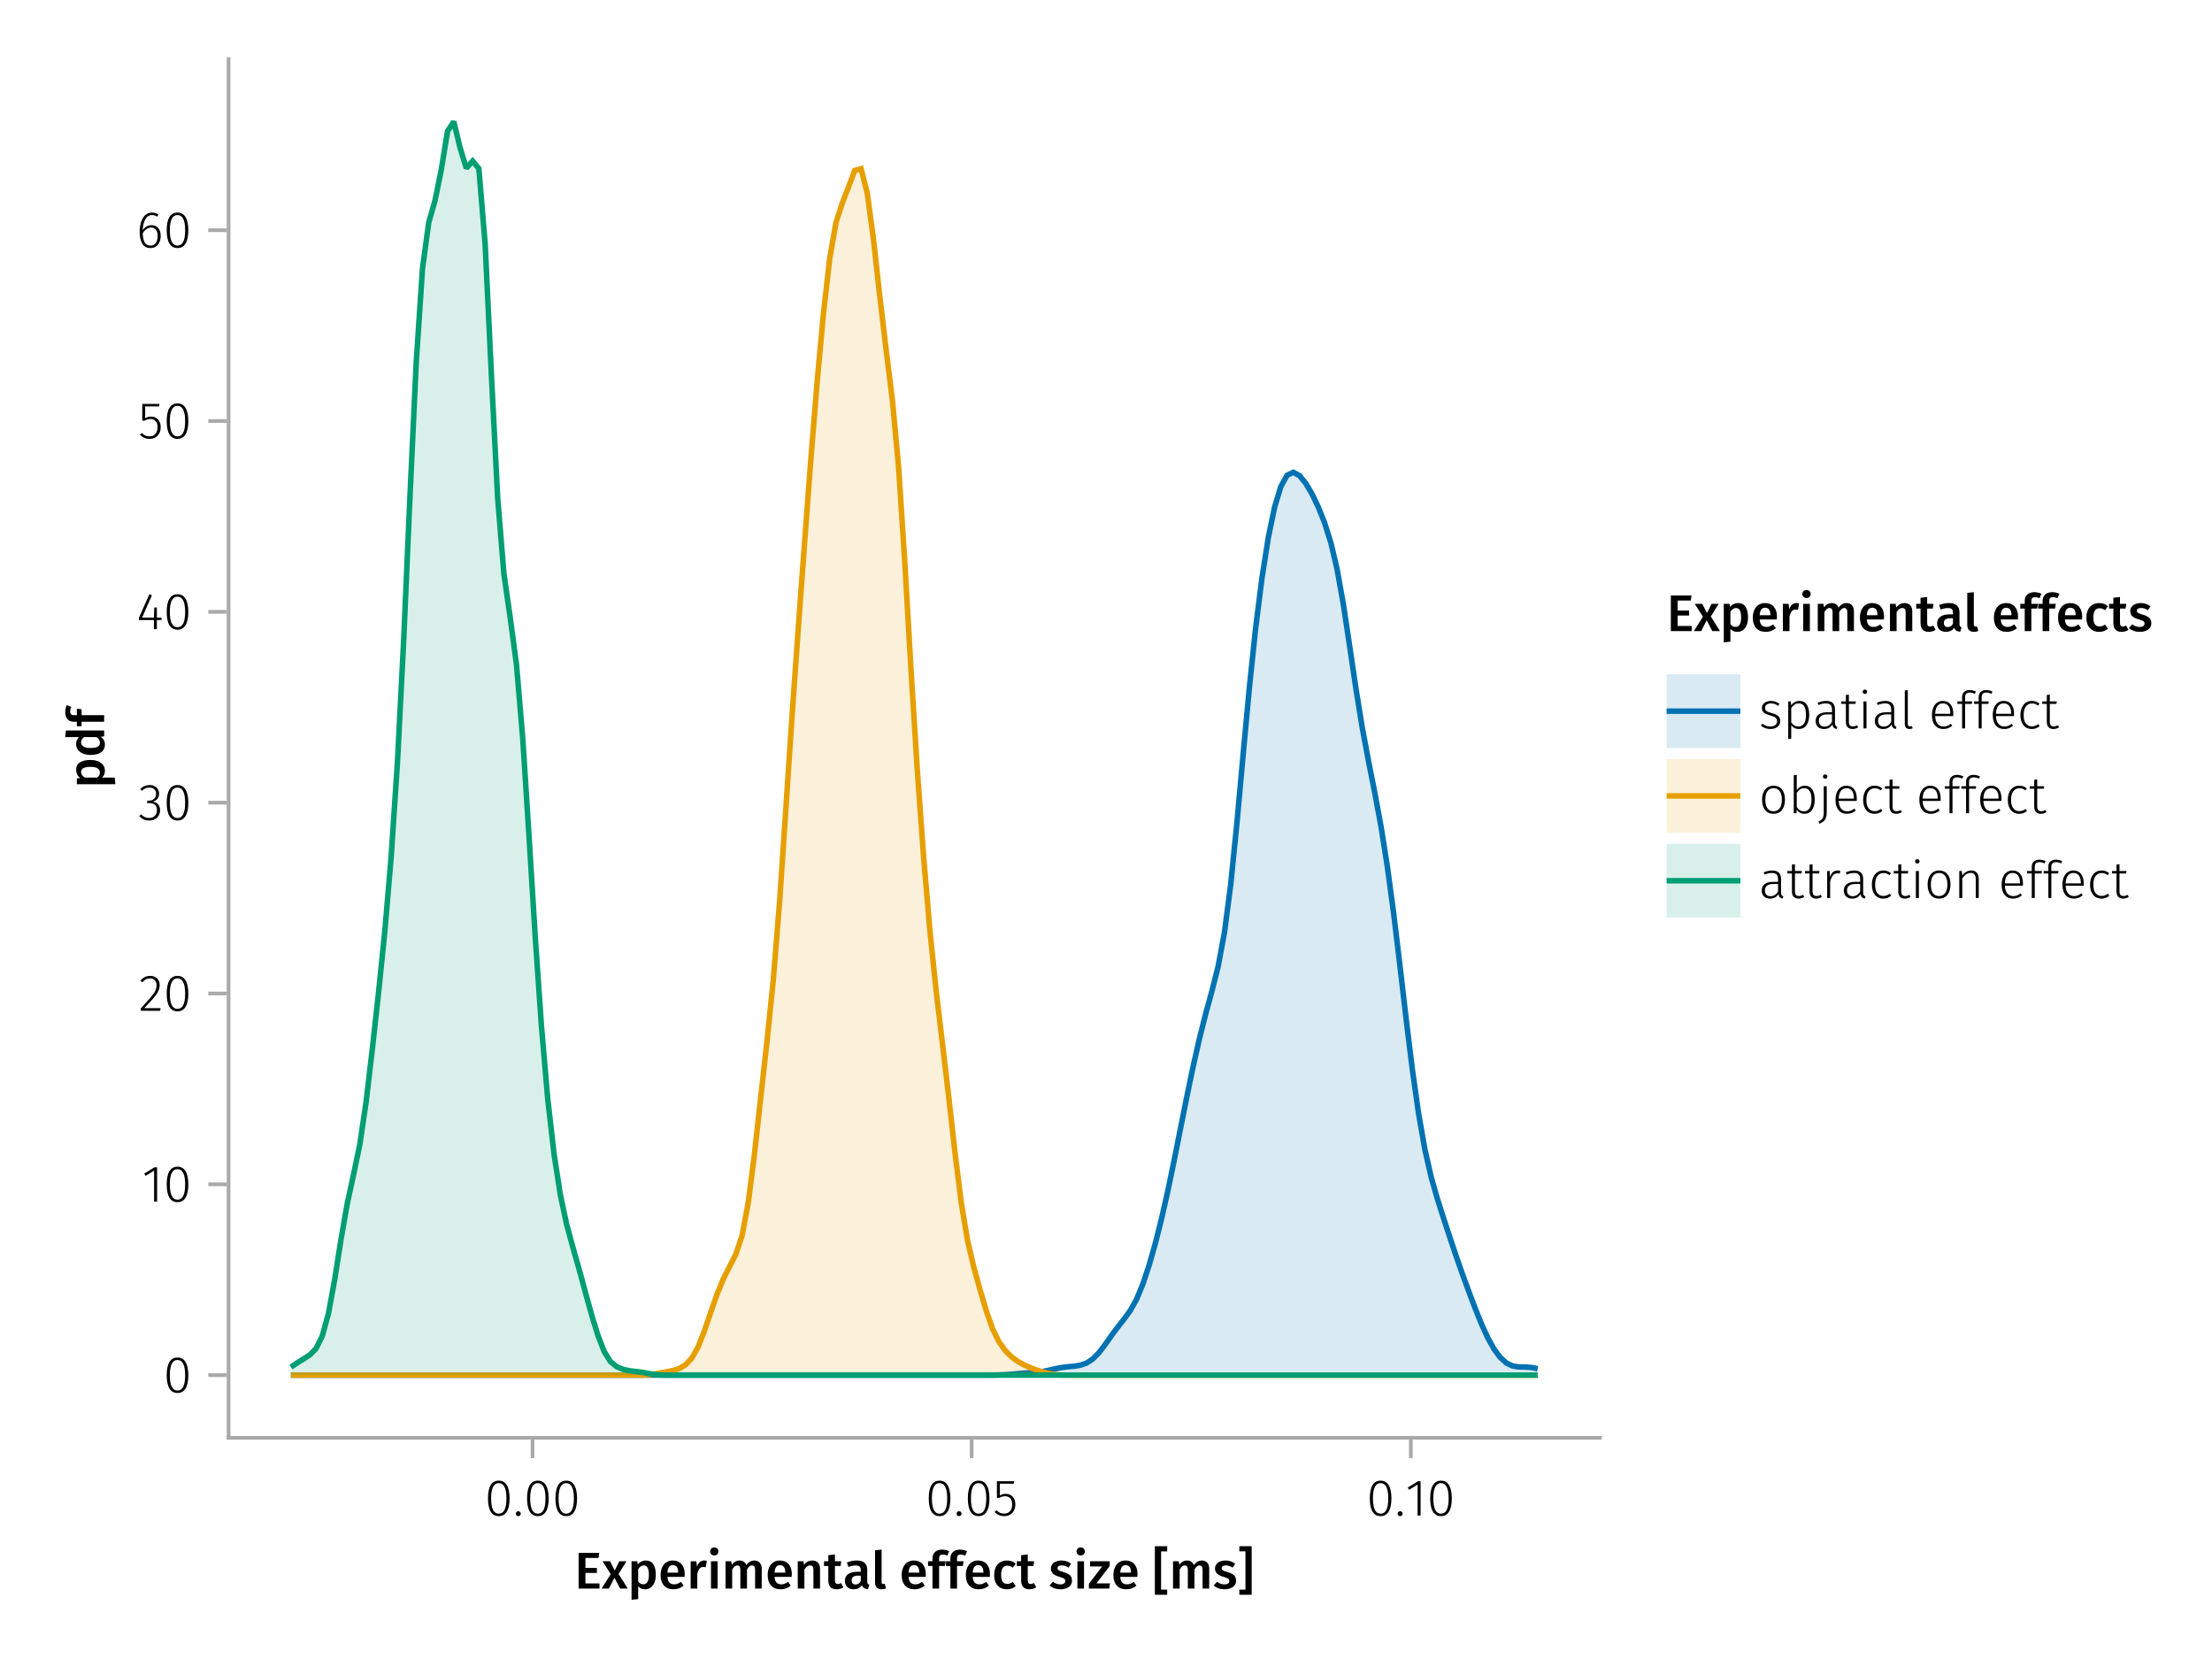 <?xml version="1.0" encoding="UTF-8"?>
<svg xmlns="http://www.w3.org/2000/svg" xmlns:xlink="http://www.w3.org/1999/xlink" width="600" height="450" viewBox="0 0 600 450">
<defs>
<g>
<g id="glyph-0-0-4ec700ba">
<path d="M 6.75 -9.672 L 6.547 -8.297 L 2.984 -8.297 L 2.984 -5.594 L 6.094 -5.594 L 6.094 -4.234 L 2.984 -4.234 L 2.984 -1.391 L 6.797 -1.391 L 6.797 0 L 1.141 0 L 1.141 -9.672 Z M 6.75 -9.672 "/>
</g>
<g id="glyph-0-1-4ec700ba">
<path d="M 5.031 -7.609 C 5.688 -7.609 6.195 -7.41 6.562 -7.016 C 6.938 -6.617 7.125 -6.066 7.125 -5.359 L 7.125 0 L 5.328 0 L 5.328 -5.078 C 5.328 -5.516 5.25 -5.82 5.094 -6 C 4.945 -6.176 4.723 -6.266 4.422 -6.266 C 4.117 -6.266 3.844 -6.172 3.594 -5.984 C 3.344 -5.797 3.102 -5.52 2.875 -5.156 L 2.875 0 L 1.078 0 L 1.078 -7.406 L 2.625 -7.406 L 2.766 -6.438 C 3.379 -7.219 4.133 -7.609 5.031 -7.609 Z M 5.031 -7.609 "/>
</g>
<g id="glyph-0-2-4ec700ba">
<path d="M 2.828 0.203 C 2.254 0.203 1.805 0.039 1.484 -0.281 C 1.172 -0.613 1.016 -1.082 1.016 -1.688 L 1.016 -10.375 L 2.797 -10.562 L 2.797 -1.75 C 2.797 -1.406 2.938 -1.234 3.219 -1.234 C 3.363 -1.234 3.504 -1.254 3.641 -1.297 L 4.016 -0.047 C 3.641 0.117 3.242 0.203 2.828 0.203 Z M 2.828 0.203 "/>
</g>
<g id="glyph-1-0-4ec700ba">
<path d="M 4.562 -3.969 L 7.047 0 L 4.969 0 L 3.438 -2.938 L 1.938 0 L -0.047 0 L 2.422 -3.906 L 0.203 -7.406 L 2.25 -7.406 L 3.516 -4.891 L 4.766 -7.406 L 6.703 -7.406 Z M 4.562 -3.969 "/>
</g>
<g id="glyph-1-1-4ec700ba">
<path d="M 4.906 -7.609 C 5.844 -7.609 6.535 -7.27 6.984 -6.594 C 7.43 -5.914 7.656 -4.957 7.656 -3.719 C 7.656 -2.957 7.539 -2.281 7.312 -1.688 C 7.082 -1.094 6.742 -0.629 6.297 -0.297 C 5.859 0.035 5.336 0.203 4.734 0.203 C 3.953 0.203 3.332 -0.066 2.875 -0.609 L 2.875 2.859 L 1.078 3.047 L 1.078 -7.406 L 2.641 -7.406 L 2.75 -6.5 C 3.031 -6.875 3.359 -7.148 3.734 -7.328 C 4.109 -7.516 4.5 -7.609 4.906 -7.609 Z M 4.234 -1.156 C 5.266 -1.156 5.781 -2.004 5.781 -3.703 C 5.781 -4.609 5.66 -5.258 5.422 -5.656 C 5.191 -6.062 4.844 -6.266 4.375 -6.266 C 4.082 -6.266 3.805 -6.172 3.547 -5.984 C 3.285 -5.805 3.062 -5.566 2.875 -5.266 L 2.875 -1.938 C 3.219 -1.414 3.672 -1.156 4.234 -1.156 Z M 4.234 -1.156 "/>
</g>
<g id="glyph-1-2-4ec700ba">
<path d="M 2.875 -7.406 L 2.875 0 L 1.078 0 L 1.078 -7.406 Z M 1.969 -11.156 C 2.301 -11.156 2.57 -11.051 2.781 -10.844 C 2.988 -10.633 3.094 -10.375 3.094 -10.062 C 3.094 -9.758 2.988 -9.504 2.781 -9.297 C 2.57 -9.086 2.301 -8.984 1.969 -8.984 C 1.633 -8.984 1.363 -9.086 1.156 -9.297 C 0.945 -9.504 0.844 -9.758 0.844 -10.062 C 0.844 -10.375 0.945 -10.633 1.156 -10.844 C 1.363 -11.051 1.633 -11.156 1.969 -11.156 Z M 1.969 -11.156 "/>
</g>
<g id="glyph-1-3-4ec700ba">
<path d="M 8.938 -7.609 C 9.531 -7.609 10.004 -7.406 10.359 -7 C 10.711 -6.594 10.891 -6.047 10.891 -5.359 L 10.891 0 L 9.094 0 L 9.094 -5.078 C 9.094 -5.867 8.82 -6.266 8.281 -6.266 C 8 -6.266 7.75 -6.172 7.531 -5.984 C 7.32 -5.805 7.109 -5.531 6.891 -5.156 L 6.891 0 L 5.094 0 L 5.094 -5.078 C 5.094 -5.867 4.82 -6.266 4.281 -6.266 C 3.988 -6.266 3.734 -6.172 3.516 -5.984 C 3.305 -5.805 3.094 -5.531 2.875 -5.156 L 2.875 0 L 1.078 0 L 1.078 -7.406 L 2.625 -7.406 L 2.766 -6.438 C 3.328 -7.219 4.039 -7.609 4.906 -7.609 C 5.344 -7.609 5.719 -7.5 6.031 -7.281 C 6.344 -7.062 6.566 -6.758 6.703 -6.375 C 7.004 -6.77 7.332 -7.07 7.688 -7.281 C 8.051 -7.5 8.469 -7.609 8.938 -7.609 Z M 8.938 -7.609 "/>
</g>
<g id="glyph-1-4-4ec700ba">
</g>
<g id="glyph-1-5-4ec700ba">
<path d="M 4.078 -9.219 C 3.723 -9.219 3.469 -9.133 3.312 -8.969 C 3.156 -8.801 3.078 -8.539 3.078 -8.188 L 3.078 -7.406 L 4.859 -7.406 L 4.656 -6.125 L 3.078 -6.125 L 3.078 0 L 1.281 0 L 1.281 -6.125 L 0.078 -6.125 L 0.078 -7.406 L 1.281 -7.406 L 1.281 -8.219 C 1.281 -8.914 1.504 -9.477 1.953 -9.906 C 2.41 -10.344 3.055 -10.562 3.891 -10.562 C 4.547 -10.562 5.188 -10.422 5.812 -10.141 L 5.297 -8.938 C 4.891 -9.125 4.484 -9.219 4.078 -9.219 Z M 4.078 -9.219 "/>
</g>
<g id="glyph-2-0-4ec700ba">
<path d="M 7.156 -3.875 C 7.156 -3.781 7.141 -3.539 7.109 -3.156 L 2.469 -3.156 C 2.52 -2.438 2.703 -1.922 3.016 -1.609 C 3.336 -1.297 3.758 -1.141 4.281 -1.141 C 4.613 -1.141 4.922 -1.191 5.203 -1.297 C 5.492 -1.41 5.801 -1.582 6.125 -1.812 L 6.875 -0.781 C 6.051 -0.125 5.133 0.203 4.125 0.203 C 3 0.203 2.129 -0.141 1.516 -0.828 C 0.91 -1.516 0.609 -2.457 0.609 -3.656 C 0.609 -4.406 0.738 -5.082 1 -5.688 C 1.258 -6.289 1.633 -6.758 2.125 -7.094 C 2.625 -7.438 3.211 -7.609 3.891 -7.609 C 4.93 -7.609 5.734 -7.281 6.297 -6.625 C 6.867 -5.969 7.156 -5.051 7.156 -3.875 Z M 5.375 -4.391 C 5.375 -5.691 4.895 -6.344 3.938 -6.344 C 3.5 -6.344 3.156 -6.18 2.906 -5.859 C 2.656 -5.535 2.508 -5.02 2.469 -4.312 L 5.375 -4.312 Z M 5.375 -4.391 "/>
</g>
<g id="glyph-2-1-4ec700ba">
<path d="M 5.312 -0.344 C 5.051 -0.156 4.758 -0.02 4.438 0.062 C 4.125 0.156 3.797 0.203 3.453 0.203 C 2.723 0.203 2.172 0 1.797 -0.406 C 1.422 -0.812 1.234 -1.414 1.234 -2.219 L 1.234 -6.125 L 0.062 -6.125 L 0.062 -7.406 L 1.234 -7.406 L 1.234 -9.047 L 3.031 -9.25 L 3.031 -7.406 L 4.75 -7.406 L 4.562 -6.125 L 3.031 -6.125 L 3.031 -2.25 C 3.031 -1.883 3.094 -1.625 3.219 -1.469 C 3.344 -1.312 3.539 -1.234 3.812 -1.234 C 4.082 -1.234 4.375 -1.32 4.688 -1.5 Z M 5.312 -0.344 "/>
</g>
<g id="glyph-2-2-4ec700ba">
<path d="M 6.547 -1.953 C 6.547 -1.672 6.586 -1.461 6.672 -1.328 C 6.766 -1.191 6.91 -1.086 7.109 -1.016 L 6.734 0.188 C 6.316 0.145 5.973 0.039 5.703 -0.125 C 5.441 -0.289 5.238 -0.547 5.094 -0.891 C 4.844 -0.523 4.523 -0.25 4.141 -0.062 C 3.766 0.113 3.348 0.203 2.891 0.203 C 2.148 0.203 1.562 -0.004 1.125 -0.422 C 0.695 -0.836 0.484 -1.391 0.484 -2.078 C 0.484 -2.879 0.773 -3.488 1.359 -3.906 C 1.941 -4.332 2.773 -4.547 3.859 -4.547 L 4.781 -4.547 L 4.781 -4.969 C 4.781 -5.445 4.672 -5.781 4.453 -5.969 C 4.234 -6.164 3.883 -6.266 3.406 -6.266 C 2.863 -6.266 2.207 -6.129 1.438 -5.859 L 1.016 -7.078 C 1.941 -7.43 2.836 -7.609 3.703 -7.609 C 5.598 -7.609 6.547 -6.758 6.547 -5.062 Z M 3.359 -1.094 C 3.961 -1.094 4.438 -1.395 4.781 -2 L 4.781 -3.5 L 4.047 -3.5 C 2.891 -3.5 2.312 -3.07 2.312 -2.219 C 2.312 -1.863 2.398 -1.586 2.578 -1.391 C 2.754 -1.191 3.016 -1.094 3.359 -1.094 Z M 3.359 -1.094 "/>
</g>
<g id="glyph-2-3-4ec700ba">
<path d="M 4.062 -7.609 C 4.539 -7.609 4.973 -7.539 5.359 -7.406 C 5.754 -7.27 6.125 -7.051 6.469 -6.75 L 5.672 -5.672 C 5.422 -5.859 5.176 -5.992 4.938 -6.078 C 4.707 -6.16 4.453 -6.203 4.172 -6.203 C 3.055 -6.203 2.5 -5.359 2.5 -3.672 C 2.5 -2.805 2.645 -2.188 2.938 -1.812 C 3.227 -1.438 3.641 -1.25 4.172 -1.25 C 4.43 -1.25 4.672 -1.289 4.891 -1.375 C 5.109 -1.457 5.367 -1.594 5.672 -1.781 L 6.469 -0.641 C 5.77 -0.078 4.973 0.203 4.078 0.203 C 3.367 0.203 2.75 0.047 2.219 -0.266 C 1.695 -0.578 1.297 -1.02 1.016 -1.594 C 0.742 -2.176 0.609 -2.859 0.609 -3.641 C 0.609 -4.422 0.742 -5.113 1.016 -5.719 C 1.297 -6.32 1.695 -6.785 2.219 -7.109 C 2.75 -7.441 3.363 -7.609 4.062 -7.609 Z M 4.062 -7.609 "/>
</g>
<g id="glyph-2-4-4ec700ba">
<path d="M 3.422 -7.609 C 4.41 -7.609 5.285 -7.316 6.047 -6.734 L 5.344 -5.688 C 4.707 -6.082 4.086 -6.281 3.484 -6.281 C 3.129 -6.281 2.852 -6.211 2.656 -6.078 C 2.457 -5.941 2.359 -5.766 2.359 -5.547 C 2.359 -5.379 2.398 -5.238 2.484 -5.125 C 2.578 -5.008 2.734 -4.898 2.953 -4.797 C 3.172 -4.703 3.492 -4.598 3.922 -4.484 C 4.723 -4.266 5.316 -3.977 5.703 -3.625 C 6.086 -3.27 6.281 -2.773 6.281 -2.141 C 6.281 -1.398 5.984 -0.82 5.391 -0.406 C 4.797 0 4.051 0.203 3.156 0.203 C 2.551 0.203 2 0.113 1.5 -0.062 C 1 -0.25 0.566 -0.508 0.203 -0.844 L 1.109 -1.844 C 1.754 -1.363 2.426 -1.125 3.125 -1.125 C 3.52 -1.125 3.836 -1.203 4.078 -1.359 C 4.316 -1.516 4.438 -1.734 4.438 -2.016 C 4.438 -2.234 4.391 -2.406 4.297 -2.531 C 4.211 -2.656 4.055 -2.766 3.828 -2.859 C 3.598 -2.961 3.242 -3.082 2.766 -3.219 C 2.004 -3.426 1.445 -3.711 1.094 -4.078 C 0.738 -4.453 0.562 -4.91 0.562 -5.453 C 0.562 -5.867 0.68 -6.238 0.922 -6.562 C 1.16 -6.895 1.492 -7.148 1.922 -7.328 C 2.359 -7.516 2.859 -7.609 3.422 -7.609 Z M 3.422 -7.609 "/>
</g>
<g id="glyph-2-5-4ec700ba">
<path d="M 2.875 -7.406 L 2.875 0 L 1.078 0 L 1.078 -7.406 Z M 1.969 -11.156 C 2.301 -11.156 2.57 -11.051 2.781 -10.844 C 2.988 -10.633 3.094 -10.375 3.094 -10.062 C 3.094 -9.758 2.988 -9.504 2.781 -9.297 C 2.57 -9.086 2.301 -8.984 1.969 -8.984 C 1.633 -8.984 1.363 -9.086 1.156 -9.297 C 0.945 -9.504 0.844 -9.758 0.844 -10.062 C 0.844 -10.375 0.945 -10.633 1.156 -10.844 C 1.363 -11.051 1.633 -11.156 1.969 -11.156 Z M 1.969 -11.156 "/>
</g>
<g id="glyph-2-6-4ec700ba">
<path d="M 5.891 -7.406 L 5.891 -6.125 L 2.312 -1.406 L 5.969 -1.406 L 5.781 0 L 0.25 0 L 0.25 -1.281 L 3.844 -6 L 0.562 -6 L 0.562 -7.406 Z M 5.891 -7.406 "/>
</g>
<g id="glyph-2-7-4ec700ba">
<path d="M 4.562 -3.969 L 7.047 0 L 4.969 0 L 3.438 -2.938 L 1.938 0 L -0.047 0 L 2.422 -3.906 L 0.203 -7.406 L 2.25 -7.406 L 3.516 -4.891 L 4.766 -7.406 L 6.703 -7.406 Z M 4.562 -3.969 "/>
</g>
<g id="glyph-2-8-4ec700ba">
<path d="M 8.938 -7.609 C 9.531 -7.609 10.004 -7.406 10.359 -7 C 10.711 -6.594 10.891 -6.047 10.891 -5.359 L 10.891 0 L 9.094 0 L 9.094 -5.078 C 9.094 -5.867 8.82 -6.266 8.281 -6.266 C 8 -6.266 7.75 -6.172 7.531 -5.984 C 7.32 -5.805 7.109 -5.531 6.891 -5.156 L 6.891 0 L 5.094 0 L 5.094 -5.078 C 5.094 -5.867 4.82 -6.266 4.281 -6.266 C 3.988 -6.266 3.734 -6.172 3.516 -5.984 C 3.305 -5.805 3.094 -5.531 2.875 -5.156 L 2.875 0 L 1.078 0 L 1.078 -7.406 L 2.625 -7.406 L 2.766 -6.438 C 3.328 -7.219 4.039 -7.609 4.906 -7.609 C 5.344 -7.609 5.719 -7.5 6.031 -7.281 C 6.344 -7.062 6.566 -6.758 6.703 -6.375 C 7.004 -6.77 7.332 -7.07 7.688 -7.281 C 8.051 -7.5 8.469 -7.609 8.938 -7.609 Z M 8.938 -7.609 "/>
</g>
<g id="glyph-2-9-4ec700ba">
</g>
<g id="glyph-2-10-4ec700ba">
<path d="M 4.078 -9.219 C 3.723 -9.219 3.469 -9.133 3.312 -8.969 C 3.156 -8.801 3.078 -8.539 3.078 -8.188 L 3.078 -7.406 L 4.859 -7.406 L 4.656 -6.125 L 3.078 -6.125 L 3.078 0 L 1.281 0 L 1.281 -6.125 L 0.078 -6.125 L 0.078 -7.406 L 1.281 -7.406 L 1.281 -8.219 C 1.281 -8.914 1.504 -9.477 1.953 -9.906 C 2.41 -10.344 3.055 -10.562 3.891 -10.562 C 4.547 -10.562 5.188 -10.422 5.812 -10.141 L 5.297 -8.938 C 4.891 -9.125 4.484 -9.219 4.078 -9.219 Z M 4.078 -9.219 "/>
</g>
<g id="glyph-3-0-4ec700ba">
<path d="M 4.734 -7.609 C 5.004 -7.609 5.25 -7.57 5.469 -7.5 L 5.172 -5.766 C 4.941 -5.828 4.723 -5.859 4.516 -5.859 C 4.066 -5.859 3.719 -5.695 3.469 -5.375 C 3.219 -5.062 3.02 -4.586 2.875 -3.953 L 2.875 0 L 1.078 0 L 1.078 -7.406 L 2.625 -7.406 L 2.797 -5.953 C 2.973 -6.484 3.227 -6.891 3.562 -7.172 C 3.906 -7.461 4.297 -7.609 4.734 -7.609 Z M 4.734 -7.609 "/>
</g>
<g id="glyph-3-1-4ec700ba">
<path d="M 4.078 -9.219 C 3.723 -9.219 3.469 -9.133 3.312 -8.969 C 3.156 -8.801 3.078 -8.539 3.078 -8.188 L 3.078 -7.406 L 4.859 -7.406 L 4.656 -6.125 L 3.078 -6.125 L 3.078 0 L 1.281 0 L 1.281 -6.125 L 0.078 -6.125 L 0.078 -7.406 L 1.281 -7.406 L 1.281 -8.219 C 1.281 -8.914 1.504 -9.477 1.953 -9.906 C 2.41 -10.344 3.055 -10.562 3.891 -10.562 C 4.547 -10.562 5.188 -10.422 5.812 -10.141 L 5.297 -8.938 C 4.891 -9.125 4.484 -9.219 4.078 -9.219 Z M 4.078 -9.219 "/>
</g>
<g id="glyph-3-2-4ec700ba">
</g>
<g id="glyph-3-3-4ec700ba">
<path d="M 8.938 -7.609 C 9.531 -7.609 10.004 -7.406 10.359 -7 C 10.711 -6.594 10.891 -6.047 10.891 -5.359 L 10.891 0 L 9.094 0 L 9.094 -5.078 C 9.094 -5.867 8.82 -6.266 8.281 -6.266 C 8 -6.266 7.75 -6.172 7.531 -5.984 C 7.32 -5.805 7.109 -5.531 6.891 -5.156 L 6.891 0 L 5.094 0 L 5.094 -5.078 C 5.094 -5.867 4.82 -6.266 4.281 -6.266 C 3.988 -6.266 3.734 -6.172 3.516 -5.984 C 3.305 -5.805 3.094 -5.531 2.875 -5.156 L 2.875 0 L 1.078 0 L 1.078 -7.406 L 2.625 -7.406 L 2.766 -6.438 C 3.328 -7.219 4.039 -7.609 4.906 -7.609 C 5.344 -7.609 5.719 -7.5 6.031 -7.281 C 6.344 -7.062 6.566 -6.758 6.703 -6.375 C 7.004 -6.77 7.332 -7.07 7.688 -7.281 C 8.051 -7.5 8.469 -7.609 8.938 -7.609 Z M 8.938 -7.609 "/>
</g>
<g id="glyph-3-4-4ec700ba">
<path d="M 3.422 -7.609 C 4.41 -7.609 5.285 -7.316 6.047 -6.734 L 5.344 -5.688 C 4.707 -6.082 4.086 -6.281 3.484 -6.281 C 3.129 -6.281 2.852 -6.211 2.656 -6.078 C 2.457 -5.941 2.359 -5.766 2.359 -5.547 C 2.359 -5.379 2.398 -5.238 2.484 -5.125 C 2.578 -5.008 2.734 -4.898 2.953 -4.797 C 3.172 -4.703 3.492 -4.598 3.922 -4.484 C 4.723 -4.266 5.316 -3.977 5.703 -3.625 C 6.086 -3.27 6.281 -2.773 6.281 -2.141 C 6.281 -1.398 5.984 -0.82 5.391 -0.406 C 4.797 0 4.051 0.203 3.156 0.203 C 2.551 0.203 2 0.113 1.5 -0.062 C 1 -0.25 0.566 -0.508 0.203 -0.844 L 1.109 -1.844 C 1.754 -1.363 2.426 -1.125 3.125 -1.125 C 3.52 -1.125 3.836 -1.203 4.078 -1.359 C 4.316 -1.516 4.438 -1.734 4.438 -2.016 C 4.438 -2.234 4.391 -2.406 4.297 -2.531 C 4.211 -2.656 4.055 -2.766 3.828 -2.859 C 3.598 -2.961 3.242 -3.082 2.766 -3.219 C 2.004 -3.426 1.445 -3.711 1.094 -4.078 C 0.738 -4.453 0.562 -4.91 0.562 -5.453 C 0.562 -5.867 0.68 -6.238 0.922 -6.562 C 1.16 -6.895 1.492 -7.148 1.922 -7.328 C 2.359 -7.516 2.859 -7.609 3.422 -7.609 Z M 3.422 -7.609 "/>
</g>
<g id="glyph-3-5-4ec700ba">
<path d="M 3.844 -11.484 L 3.844 1.688 L 0.5 1.688 L 0.5 0.297 L 2.156 0.297 L 2.156 -10.094 L 0.5 -10.094 L 0.5 -11.484 Z M 3.844 -11.484 "/>
</g>
<g id="glyph-3-6-4ec700ba">
<path d="M 7.156 -3.875 C 7.156 -3.781 7.141 -3.539 7.109 -3.156 L 2.469 -3.156 C 2.52 -2.438 2.703 -1.922 3.016 -1.609 C 3.336 -1.297 3.758 -1.141 4.281 -1.141 C 4.613 -1.141 4.922 -1.191 5.203 -1.297 C 5.492 -1.41 5.801 -1.582 6.125 -1.812 L 6.875 -0.781 C 6.051 -0.125 5.133 0.203 4.125 0.203 C 3 0.203 2.129 -0.141 1.516 -0.828 C 0.91 -1.516 0.609 -2.457 0.609 -3.656 C 0.609 -4.406 0.738 -5.082 1 -5.688 C 1.258 -6.289 1.633 -6.758 2.125 -7.094 C 2.625 -7.438 3.211 -7.609 3.891 -7.609 C 4.93 -7.609 5.734 -7.281 6.297 -6.625 C 6.867 -5.969 7.156 -5.051 7.156 -3.875 Z M 5.375 -4.391 C 5.375 -5.691 4.895 -6.344 3.938 -6.344 C 3.5 -6.344 3.156 -6.18 2.906 -5.859 C 2.656 -5.535 2.508 -5.02 2.469 -4.312 L 5.375 -4.312 Z M 5.375 -4.391 "/>
</g>
<g id="glyph-4-0-4ec700ba">
<path d="M 7.156 -3.875 C 7.156 -3.781 7.141 -3.539 7.109 -3.156 L 2.469 -3.156 C 2.52 -2.438 2.703 -1.922 3.016 -1.609 C 3.336 -1.297 3.758 -1.141 4.281 -1.141 C 4.613 -1.141 4.922 -1.191 5.203 -1.297 C 5.492 -1.41 5.801 -1.582 6.125 -1.812 L 6.875 -0.781 C 6.051 -0.125 5.133 0.203 4.125 0.203 C 3 0.203 2.129 -0.141 1.516 -0.828 C 0.91 -1.516 0.609 -2.457 0.609 -3.656 C 0.609 -4.406 0.738 -5.082 1 -5.688 C 1.258 -6.289 1.633 -6.758 2.125 -7.094 C 2.625 -7.438 3.211 -7.609 3.891 -7.609 C 4.93 -7.609 5.734 -7.281 6.297 -6.625 C 6.867 -5.969 7.156 -5.051 7.156 -3.875 Z M 5.375 -4.391 C 5.375 -5.691 4.895 -6.344 3.938 -6.344 C 3.5 -6.344 3.156 -6.18 2.906 -5.859 C 2.656 -5.535 2.508 -5.02 2.469 -4.312 L 5.375 -4.312 Z M 5.375 -4.391 "/>
</g>
<g id="glyph-4-1-4ec700ba">
</g>
<g id="glyph-4-2-4ec700ba">
<path d="M 4.016 -11.484 L 4.016 -10.078 L 2.359 -10.078 L 2.359 0.297 L 4.016 0.297 L 4.016 1.688 L 0.672 1.688 L 0.672 -11.484 Z M 4.016 -11.484 "/>
</g>
<g id="glyph-4-3-4ec700ba">
<path d="M 6.75 -9.672 L 6.547 -8.297 L 2.984 -8.297 L 2.984 -5.594 L 6.094 -5.594 L 6.094 -4.234 L 2.984 -4.234 L 2.984 -1.391 L 6.797 -1.391 L 6.797 0 L 1.141 0 L 1.141 -9.672 Z M 6.75 -9.672 "/>
</g>
<g id="glyph-4-4-4ec700ba">
<path d="M 4.906 -7.609 C 5.844 -7.609 6.535 -7.27 6.984 -6.594 C 7.43 -5.914 7.656 -4.957 7.656 -3.719 C 7.656 -2.957 7.539 -2.281 7.312 -1.688 C 7.082 -1.094 6.742 -0.629 6.297 -0.297 C 5.859 0.035 5.336 0.203 4.734 0.203 C 3.953 0.203 3.332 -0.066 2.875 -0.609 L 2.875 2.859 L 1.078 3.047 L 1.078 -7.406 L 2.641 -7.406 L 2.75 -6.5 C 3.031 -6.875 3.359 -7.148 3.734 -7.328 C 4.109 -7.516 4.5 -7.609 4.906 -7.609 Z M 4.234 -1.156 C 5.266 -1.156 5.781 -2.004 5.781 -3.703 C 5.781 -4.609 5.66 -5.258 5.422 -5.656 C 5.191 -6.062 4.844 -6.266 4.375 -6.266 C 4.082 -6.266 3.805 -6.172 3.547 -5.984 C 3.285 -5.805 3.062 -5.566 2.875 -5.266 L 2.875 -1.938 C 3.219 -1.414 3.672 -1.156 4.234 -1.156 Z M 4.234 -1.156 "/>
</g>
<g id="glyph-4-5-4ec700ba">
<path d="M 5.031 -7.609 C 5.688 -7.609 6.195 -7.41 6.562 -7.016 C 6.938 -6.617 7.125 -6.066 7.125 -5.359 L 7.125 0 L 5.328 0 L 5.328 -5.078 C 5.328 -5.516 5.25 -5.82 5.094 -6 C 4.945 -6.176 4.723 -6.266 4.422 -6.266 C 4.117 -6.266 3.844 -6.172 3.594 -5.984 C 3.344 -5.797 3.102 -5.52 2.875 -5.156 L 2.875 0 L 1.078 0 L 1.078 -7.406 L 2.625 -7.406 L 2.766 -6.438 C 3.379 -7.219 4.133 -7.609 5.031 -7.609 Z M 5.031 -7.609 "/>
</g>
<g id="glyph-5-0-4ec700ba">
<path d="M 3.844 -9.469 C 4.812 -9.469 5.539 -9.055 6.031 -8.234 C 6.531 -7.422 6.781 -6.223 6.781 -4.641 C 6.781 -3.078 6.531 -1.883 6.031 -1.062 C 5.531 -0.25 4.801 0.156 3.844 0.156 C 2.883 0.156 2.156 -0.25 1.656 -1.062 C 1.164 -1.883 0.922 -3.082 0.922 -4.656 C 0.922 -6.238 1.164 -7.438 1.656 -8.25 C 2.156 -9.062 2.883 -9.469 3.844 -9.469 Z M 3.844 -8.797 C 2.457 -8.797 1.766 -7.414 1.766 -4.656 C 1.766 -1.895 2.457 -0.516 3.844 -0.516 C 4.531 -0.516 5.047 -0.848 5.391 -1.516 C 5.742 -2.191 5.922 -3.234 5.922 -4.641 C 5.922 -6.055 5.742 -7.102 5.391 -7.781 C 5.047 -8.457 4.531 -8.797 3.844 -8.797 Z M 3.844 -8.797 "/>
</g>
<g id="glyph-5-1-4ec700ba">
<path d="M 1.438 -1.172 C 1.633 -1.172 1.797 -1.109 1.922 -0.984 C 2.047 -0.859 2.109 -0.703 2.109 -0.516 C 2.109 -0.316 2.047 -0.156 1.922 -0.031 C 1.797 0.094 1.633 0.156 1.438 0.156 C 1.25 0.156 1.086 0.094 0.953 -0.031 C 0.828 -0.164 0.766 -0.328 0.766 -0.516 C 0.766 -0.703 0.828 -0.859 0.953 -0.984 C 1.086 -1.109 1.25 -1.172 1.438 -1.172 Z M 1.438 -1.172 "/>
</g>
<g id="glyph-5-2-4ec700ba">
<path d="M 4.094 -9.312 L 4.094 0 L 3.281 0 L 3.281 -8.406 L 0.984 -6.984 L 0.609 -7.594 L 3.391 -9.312 Z M 4.094 -9.312 "/>
</g>
<g id="glyph-5-3-4ec700ba">
<path d="M 4.516 -7.469 C 5.398 -7.469 6.062 -7.141 6.5 -6.484 C 6.945 -5.828 7.172 -4.898 7.172 -3.703 C 7.172 -2.523 6.926 -1.586 6.438 -0.891 C 5.957 -0.191 5.27 0.156 4.375 0.156 C 3.938 0.156 3.539 0.066 3.188 -0.109 C 2.832 -0.297 2.535 -0.547 2.297 -0.859 L 2.297 2.766 L 1.484 2.875 L 1.484 -7.328 L 2.188 -7.328 L 2.25 -6.266 C 2.52 -6.641 2.848 -6.93 3.234 -7.141 C 3.629 -7.359 4.055 -7.469 4.516 -7.469 Z M 4.234 -0.531 C 4.898 -0.531 5.41 -0.797 5.766 -1.328 C 6.117 -1.859 6.297 -2.648 6.297 -3.703 C 6.297 -5.766 5.648 -6.797 4.359 -6.797 C 3.922 -6.797 3.539 -6.68 3.219 -6.453 C 2.895 -6.234 2.586 -5.93 2.297 -5.547 L 2.297 -1.656 C 2.785 -0.906 3.43 -0.531 4.234 -0.531 Z M 4.234 -0.531 "/>
</g>
<g id="glyph-5-4-4ec700ba">
<path d="M 2.297 -7.328 L 2.297 0 L 1.484 0 L 1.484 -7.328 Z M 1.875 -10.547 C 2.062 -10.547 2.207 -10.488 2.312 -10.375 C 2.426 -10.258 2.484 -10.117 2.484 -9.953 C 2.484 -9.785 2.426 -9.645 2.312 -9.531 C 2.207 -9.414 2.062 -9.359 1.875 -9.359 C 1.695 -9.359 1.551 -9.414 1.438 -9.531 C 1.32 -9.645 1.266 -9.785 1.266 -9.953 C 1.266 -10.117 1.32 -10.258 1.438 -10.375 C 1.551 -10.488 1.695 -10.547 1.875 -10.547 Z M 1.875 -10.547 "/>
</g>
<g id="glyph-5-5-4ec700ba">
<path d="M 2.703 0.156 C 2.297 0.156 1.977 0.039 1.75 -0.188 C 1.52 -0.426 1.406 -0.773 1.406 -1.234 L 1.406 -10.297 L 2.219 -10.406 L 2.219 -1.266 C 2.219 -0.785 2.414 -0.547 2.812 -0.547 C 3.008 -0.547 3.176 -0.578 3.312 -0.641 L 3.547 -0.047 C 3.285 0.086 3.004 0.156 2.703 0.156 Z M 2.703 0.156 "/>
</g>
<g id="glyph-5-6-4ec700ba">
</g>
<g id="glyph-5-7-4ec700ba">
<path d="M 6.672 -3.938 C 6.672 -3.727 6.664 -3.531 6.656 -3.344 L 1.766 -3.344 C 1.805 -2.395 2.031 -1.688 2.438 -1.219 C 2.844 -0.758 3.379 -0.531 4.047 -0.531 C 4.43 -0.531 4.77 -0.586 5.062 -0.703 C 5.352 -0.816 5.672 -1.004 6.016 -1.266 L 6.391 -0.734 C 6.035 -0.441 5.664 -0.219 5.281 -0.062 C 4.895 0.082 4.469 0.156 4 0.156 C 3.031 0.156 2.27 -0.172 1.719 -0.828 C 1.164 -1.492 0.891 -2.414 0.891 -3.594 C 0.891 -4.375 1.008 -5.055 1.25 -5.641 C 1.488 -6.223 1.828 -6.672 2.266 -6.984 C 2.711 -7.305 3.234 -7.469 3.828 -7.469 C 4.754 -7.469 5.457 -7.156 5.938 -6.531 C 6.426 -5.906 6.672 -5.039 6.672 -3.938 Z M 5.875 -4.188 C 5.875 -5.008 5.703 -5.648 5.359 -6.109 C 5.023 -6.566 4.52 -6.797 3.844 -6.797 C 3.238 -6.797 2.75 -6.562 2.375 -6.094 C 2 -5.633 1.797 -4.926 1.766 -3.969 L 5.875 -3.969 Z M 5.875 -4.188 "/>
</g>
<g id="glyph-5-8-4ec700ba">
<path d="M 3.641 -9.734 C 3.223 -9.734 2.906 -9.633 2.688 -9.438 C 2.477 -9.238 2.375 -8.926 2.375 -8.5 L 2.375 -7.328 L 4.312 -7.328 L 4.203 -6.656 L 2.375 -6.656 L 2.375 0 L 1.562 0 L 1.562 -6.656 L 0.297 -6.656 L 0.297 -7.328 L 1.562 -7.328 L 1.562 -8.531 C 1.562 -9.102 1.738 -9.555 2.094 -9.891 C 2.457 -10.234 2.957 -10.406 3.594 -10.406 C 4.164 -10.406 4.738 -10.273 5.312 -10.016 L 5.031 -9.406 C 4.539 -9.625 4.078 -9.734 3.641 -9.734 Z M 3.641 -9.734 "/>
</g>
<g id="glyph-5-9-4ec700ba">
<path d="M 3.984 -7.469 C 4.41 -7.469 4.785 -7.41 5.109 -7.297 C 5.43 -7.18 5.75 -6.992 6.062 -6.734 L 5.656 -6.203 C 5.414 -6.398 5.164 -6.547 4.906 -6.641 C 4.645 -6.734 4.352 -6.781 4.031 -6.781 C 3.344 -6.781 2.789 -6.508 2.375 -5.969 C 1.969 -5.438 1.766 -4.656 1.766 -3.625 C 1.766 -2.602 1.969 -1.836 2.375 -1.328 C 2.781 -0.816 3.328 -0.562 4.016 -0.562 C 4.348 -0.562 4.645 -0.613 4.906 -0.719 C 5.176 -0.82 5.445 -0.973 5.719 -1.172 L 6.109 -0.625 C 5.492 -0.102 4.789 0.156 4 0.156 C 3.375 0.156 2.828 0.008 2.359 -0.281 C 1.898 -0.582 1.539 -1.016 1.281 -1.578 C 1.02 -2.148 0.891 -2.828 0.891 -3.609 C 0.891 -4.391 1.02 -5.07 1.281 -5.656 C 1.539 -6.238 1.898 -6.688 2.359 -7 C 2.828 -7.312 3.367 -7.469 3.984 -7.469 Z M 3.984 -7.469 "/>
</g>
<g id="glyph-5-10-4ec700ba">
<path d="M 4.812 -0.312 C 4.344 0 3.832 0.156 3.281 0.156 C 2.719 0.156 2.273 -0.008 1.953 -0.344 C 1.641 -0.676 1.484 -1.156 1.484 -1.781 L 1.484 -6.656 L 0.25 -6.656 L 0.25 -7.328 L 1.484 -7.328 L 1.484 -9.078 L 2.297 -9.172 L 2.297 -7.328 L 4.188 -7.328 L 4.094 -6.656 L 2.297 -6.656 L 2.297 -1.812 C 2.297 -1.383 2.383 -1.066 2.562 -0.859 C 2.738 -0.648 3.008 -0.547 3.375 -0.547 C 3.75 -0.547 4.125 -0.656 4.5 -0.875 Z M 4.812 -0.312 "/>
</g>
<g id="glyph-5-11-4ec700ba">
<path d="M 4.5 -7.469 C 5.344 -7.469 6 -7.141 6.469 -6.484 C 6.938 -5.836 7.172 -4.91 7.172 -3.703 C 7.172 -2.516 6.926 -1.57 6.438 -0.875 C 5.945 -0.188 5.258 0.156 4.375 0.156 C 3.938 0.156 3.535 0.055 3.172 -0.141 C 2.816 -0.336 2.52 -0.598 2.281 -0.922 L 2.203 0 L 1.484 0 L 1.484 -10.297 L 2.297 -10.406 L 2.297 -6.297 C 2.867 -7.078 3.602 -7.469 4.5 -7.469 Z M 4.234 -0.516 C 4.891 -0.516 5.395 -0.781 5.75 -1.312 C 6.113 -1.852 6.297 -2.648 6.297 -3.703 C 6.297 -5.766 5.641 -6.797 4.328 -6.797 C 3.891 -6.797 3.508 -6.688 3.188 -6.469 C 2.875 -6.25 2.578 -5.941 2.297 -5.547 L 2.297 -1.688 C 2.523 -1.32 2.801 -1.035 3.125 -0.828 C 3.457 -0.617 3.828 -0.516 4.234 -0.516 Z M 4.234 -0.516 "/>
</g>
<g id="glyph-5-12-4ec700ba">
<path d="M 2.297 -0.266 C 2.297 0.367 2.223 0.875 2.078 1.25 C 1.941 1.625 1.738 1.926 1.469 2.156 C 1.195 2.383 0.816 2.613 0.328 2.844 L 0.078 2.25 C 0.43 2.07 0.703 1.895 0.891 1.719 C 1.086 1.551 1.234 1.316 1.328 1.016 C 1.43 0.711 1.484 0.297 1.484 -0.234 L 1.484 -7.328 L 2.297 -7.328 Z M 1.875 -10.547 C 2.062 -10.547 2.207 -10.488 2.312 -10.375 C 2.426 -10.258 2.484 -10.117 2.484 -9.953 C 2.484 -9.785 2.426 -9.645 2.312 -9.531 C 2.207 -9.414 2.062 -9.359 1.875 -9.359 C 1.695 -9.359 1.551 -9.414 1.438 -9.531 C 1.32 -9.645 1.266 -9.785 1.266 -9.953 C 1.266 -10.117 1.32 -10.258 1.438 -10.375 C 1.551 -10.488 1.695 -10.547 1.875 -10.547 Z M 1.875 -10.547 "/>
</g>
<g id="glyph-5-13-4ec700ba">
<path d="M 6.031 -1.625 C 6.031 -1.238 6.078 -0.961 6.172 -0.797 C 6.273 -0.629 6.438 -0.504 6.656 -0.422 L 6.469 0.156 C 6.133 0.094 5.875 -0.031 5.688 -0.219 C 5.508 -0.406 5.391 -0.691 5.328 -1.078 C 4.828 -0.254 4.066 0.156 3.047 0.156 C 2.348 0.156 1.797 -0.039 1.391 -0.438 C 0.984 -0.832 0.781 -1.363 0.781 -2.031 C 0.781 -2.781 1.047 -3.359 1.578 -3.766 C 2.117 -4.18 2.867 -4.391 3.828 -4.391 L 5.219 -4.391 L 5.219 -5.109 C 5.219 -5.691 5.086 -6.117 4.828 -6.391 C 4.566 -6.66 4.133 -6.797 3.531 -6.797 C 2.969 -6.797 2.305 -6.656 1.547 -6.375 L 1.328 -6.984 C 2.148 -7.305 2.922 -7.469 3.641 -7.469 C 5.234 -7.469 6.031 -6.695 6.031 -5.156 Z M 3.188 -0.5 C 4.07 -0.5 4.75 -0.93 5.219 -1.797 L 5.219 -3.812 L 3.953 -3.812 C 3.203 -3.812 2.629 -3.664 2.234 -3.375 C 1.848 -3.082 1.656 -2.648 1.656 -2.078 C 1.656 -1.566 1.789 -1.176 2.062 -0.906 C 2.332 -0.633 2.707 -0.5 3.188 -0.5 Z M 3.188 -0.5 "/>
</g>
<g id="glyph-5-14-4ec700ba">
<path d="M 4 -7.469 C 4.969 -7.469 5.723 -7.133 6.266 -6.469 C 6.816 -5.801 7.094 -4.875 7.094 -3.688 C 7.094 -2.5 6.816 -1.562 6.266 -0.875 C 5.711 -0.188 4.953 0.156 3.984 0.156 C 3.016 0.156 2.254 -0.18 1.703 -0.859 C 1.16 -1.535 0.891 -2.469 0.891 -3.656 C 0.891 -4.426 1.016 -5.098 1.266 -5.672 C 1.523 -6.254 1.883 -6.695 2.344 -7 C 2.812 -7.312 3.363 -7.469 4 -7.469 Z M 4 -6.797 C 3.289 -6.797 2.738 -6.523 2.344 -5.984 C 1.957 -5.453 1.766 -4.676 1.766 -3.656 C 1.766 -2.633 1.957 -1.859 2.344 -1.328 C 2.727 -0.797 3.273 -0.531 3.984 -0.531 C 4.691 -0.531 5.242 -0.797 5.641 -1.328 C 6.047 -1.859 6.25 -2.645 6.25 -3.688 C 6.25 -4.695 6.051 -5.469 5.656 -6 C 5.27 -6.531 4.719 -6.797 4 -6.797 Z M 4 -6.797 "/>
</g>
<g id="glyph-5-15-4ec700ba">
<path d="M 4.719 -7.469 C 5.383 -7.469 5.891 -7.27 6.234 -6.875 C 6.586 -6.488 6.766 -5.941 6.766 -5.234 L 6.766 0 L 5.953 0 L 5.953 -5.125 C 5.953 -5.707 5.832 -6.133 5.594 -6.406 C 5.363 -6.676 5.02 -6.812 4.562 -6.812 C 4.094 -6.812 3.676 -6.68 3.312 -6.422 C 2.957 -6.172 2.617 -5.801 2.297 -5.312 L 2.297 0 L 1.484 0 L 1.484 -7.328 L 2.188 -7.328 L 2.266 -6.078 C 2.566 -6.516 2.922 -6.852 3.328 -7.094 C 3.742 -7.344 4.207 -7.469 4.719 -7.469 Z M 4.719 -7.469 "/>
</g>
<g id="glyph-6-0-4ec700ba">
<path d="M 3.844 -9.469 C 4.812 -9.469 5.539 -9.055 6.031 -8.234 C 6.531 -7.422 6.781 -6.223 6.781 -4.641 C 6.781 -3.078 6.531 -1.883 6.031 -1.062 C 5.531 -0.25 4.801 0.156 3.844 0.156 C 2.883 0.156 2.156 -0.25 1.656 -1.062 C 1.164 -1.883 0.922 -3.082 0.922 -4.656 C 0.922 -6.238 1.164 -7.438 1.656 -8.25 C 2.156 -9.062 2.883 -9.469 3.844 -9.469 Z M 3.844 -8.797 C 2.457 -8.797 1.766 -7.414 1.766 -4.656 C 1.766 -1.895 2.457 -0.516 3.844 -0.516 C 4.531 -0.516 5.047 -0.848 5.391 -1.516 C 5.742 -2.191 5.922 -3.234 5.922 -4.641 C 5.922 -6.055 5.742 -7.102 5.391 -7.781 C 5.047 -8.457 4.531 -8.797 3.844 -8.797 Z M 3.844 -8.797 "/>
</g>
<g id="glyph-6-1-4ec700ba">
<path d="M 6.031 -1.625 C 6.031 -1.238 6.078 -0.961 6.172 -0.797 C 6.273 -0.629 6.438 -0.504 6.656 -0.422 L 6.469 0.156 C 6.133 0.094 5.875 -0.031 5.688 -0.219 C 5.508 -0.406 5.391 -0.691 5.328 -1.078 C 4.828 -0.254 4.066 0.156 3.047 0.156 C 2.348 0.156 1.797 -0.039 1.391 -0.438 C 0.984 -0.832 0.781 -1.363 0.781 -2.031 C 0.781 -2.781 1.047 -3.359 1.578 -3.766 C 2.117 -4.18 2.867 -4.391 3.828 -4.391 L 5.219 -4.391 L 5.219 -5.109 C 5.219 -5.691 5.086 -6.117 4.828 -6.391 C 4.566 -6.66 4.133 -6.797 3.531 -6.797 C 2.969 -6.797 2.305 -6.656 1.547 -6.375 L 1.328 -6.984 C 2.148 -7.305 2.922 -7.469 3.641 -7.469 C 5.234 -7.469 6.031 -6.695 6.031 -5.156 Z M 3.188 -0.5 C 4.07 -0.5 4.75 -0.93 5.219 -1.797 L 5.219 -3.812 L 3.953 -3.812 C 3.203 -3.812 2.629 -3.664 2.234 -3.375 C 1.848 -3.082 1.656 -2.648 1.656 -2.078 C 1.656 -1.566 1.789 -1.176 2.062 -0.906 C 2.332 -0.633 2.707 -0.5 3.188 -0.5 Z M 3.188 -0.5 "/>
</g>
<g id="glyph-6-2-4ec700ba">
<path d="M 4.328 -7.469 C 4.617 -7.469 4.859 -7.441 5.047 -7.391 L 4.906 -6.625 C 4.695 -6.676 4.477 -6.703 4.25 -6.703 C 3.758 -6.703 3.363 -6.52 3.062 -6.156 C 2.758 -5.801 2.504 -5.242 2.297 -4.484 L 2.297 0 L 1.484 0 L 1.484 -7.328 L 2.188 -7.328 L 2.25 -5.688 C 2.445 -6.289 2.711 -6.738 3.047 -7.031 C 3.391 -7.32 3.816 -7.469 4.328 -7.469 Z M 4.328 -7.469 "/>
</g>
<g id="glyph-7-0-4ec700ba">
<path d="M 5.672 -8.641 L 1.891 -8.641 L 1.891 -5.453 C 2.398 -5.742 2.93 -5.891 3.484 -5.891 C 4.285 -5.891 4.922 -5.629 5.391 -5.109 C 5.867 -4.598 6.109 -3.895 6.109 -3 C 6.109 -2.395 5.984 -1.848 5.734 -1.359 C 5.484 -0.879 5.129 -0.504 4.672 -0.234 C 4.223 0.023 3.703 0.156 3.109 0.156 C 2.066 0.156 1.188 -0.219 0.469 -0.969 L 0.984 -1.453 C 1.273 -1.141 1.586 -0.906 1.922 -0.75 C 2.266 -0.602 2.66 -0.531 3.109 -0.531 C 3.773 -0.531 4.297 -0.75 4.672 -1.188 C 5.055 -1.633 5.25 -2.242 5.25 -3.016 C 5.25 -3.754 5.07 -4.305 4.719 -4.672 C 4.375 -5.047 3.898 -5.234 3.297 -5.234 C 3.004 -5.234 2.742 -5.195 2.516 -5.125 C 2.285 -5.062 2.031 -4.945 1.75 -4.781 L 1.109 -4.781 L 1.109 -9.312 L 5.797 -9.312 Z M 5.672 -8.641 "/>
</g>
<g id="glyph-7-1-4ec700ba">
<path d="M 1.438 -1.172 C 1.633 -1.172 1.797 -1.109 1.922 -0.984 C 2.047 -0.859 2.109 -0.703 2.109 -0.516 C 2.109 -0.316 2.047 -0.156 1.922 -0.031 C 1.797 0.094 1.633 0.156 1.438 0.156 C 1.25 0.156 1.086 0.094 0.953 -0.031 C 0.828 -0.164 0.766 -0.328 0.766 -0.516 C 0.766 -0.703 0.828 -0.859 0.953 -0.984 C 1.086 -1.109 1.25 -1.172 1.438 -1.172 Z M 1.438 -1.172 "/>
</g>
<g id="glyph-7-2-4ec700ba">
<path d="M 3.281 -7.469 C 3.738 -7.469 4.148 -7.398 4.516 -7.266 C 4.891 -7.129 5.254 -6.926 5.609 -6.656 L 5.234 -6.125 C 4.898 -6.363 4.582 -6.535 4.281 -6.641 C 3.988 -6.742 3.66 -6.797 3.297 -6.797 C 2.816 -6.797 2.426 -6.68 2.125 -6.453 C 1.832 -6.234 1.688 -5.941 1.688 -5.578 C 1.688 -5.223 1.812 -4.945 2.062 -4.75 C 2.32 -4.551 2.785 -4.363 3.453 -4.188 C 4.285 -3.969 4.883 -3.695 5.25 -3.375 C 5.625 -3.051 5.812 -2.582 5.812 -1.969 C 5.812 -1.32 5.555 -0.805 5.047 -0.422 C 4.547 -0.035 3.914 0.156 3.156 0.156 C 2.602 0.156 2.113 0.07 1.688 -0.094 C 1.27 -0.258 0.891 -0.488 0.547 -0.781 L 1 -1.297 C 1.32 -1.035 1.648 -0.844 1.984 -0.719 C 2.328 -0.594 2.719 -0.531 3.156 -0.531 C 3.695 -0.531 4.129 -0.656 4.453 -0.906 C 4.785 -1.156 4.953 -1.5 4.953 -1.938 C 4.953 -2.227 4.895 -2.469 4.781 -2.656 C 4.676 -2.844 4.488 -3.004 4.219 -3.141 C 3.945 -3.273 3.551 -3.414 3.031 -3.562 C 2.25 -3.758 1.688 -4.008 1.344 -4.312 C 1.008 -4.625 0.844 -5.039 0.844 -5.562 C 0.844 -5.926 0.945 -6.254 1.156 -6.547 C 1.375 -6.836 1.664 -7.062 2.031 -7.219 C 2.406 -7.383 2.82 -7.469 3.281 -7.469 Z M 3.281 -7.469 "/>
</g>
<g id="glyph-7-3-4ec700ba">
<path d="M 4 -7.469 C 4.969 -7.469 5.723 -7.133 6.266 -6.469 C 6.816 -5.801 7.094 -4.875 7.094 -3.688 C 7.094 -2.5 6.816 -1.562 6.266 -0.875 C 5.711 -0.188 4.953 0.156 3.984 0.156 C 3.016 0.156 2.254 -0.18 1.703 -0.859 C 1.16 -1.535 0.891 -2.469 0.891 -3.656 C 0.891 -4.426 1.016 -5.098 1.266 -5.672 C 1.523 -6.254 1.883 -6.695 2.344 -7 C 2.812 -7.312 3.363 -7.469 4 -7.469 Z M 4 -6.797 C 3.289 -6.797 2.738 -6.523 2.344 -5.984 C 1.957 -5.453 1.766 -4.676 1.766 -3.656 C 1.766 -2.633 1.957 -1.859 2.344 -1.328 C 2.727 -0.797 3.273 -0.531 3.984 -0.531 C 4.691 -0.531 5.242 -0.797 5.641 -1.328 C 6.047 -1.859 6.25 -2.645 6.25 -3.688 C 6.25 -4.695 6.051 -5.469 5.656 -6 C 5.27 -6.531 4.719 -6.797 4 -6.797 Z M 4 -6.797 "/>
</g>
<g id="glyph-7-4-4ec700ba">
<path d="M 6.672 -3.938 C 6.672 -3.727 6.664 -3.531 6.656 -3.344 L 1.766 -3.344 C 1.805 -2.395 2.031 -1.688 2.438 -1.219 C 2.844 -0.758 3.379 -0.531 4.047 -0.531 C 4.43 -0.531 4.77 -0.586 5.062 -0.703 C 5.352 -0.816 5.672 -1.004 6.016 -1.266 L 6.391 -0.734 C 6.035 -0.441 5.664 -0.219 5.281 -0.062 C 4.895 0.082 4.469 0.156 4 0.156 C 3.031 0.156 2.27 -0.172 1.719 -0.828 C 1.164 -1.492 0.891 -2.414 0.891 -3.594 C 0.891 -4.375 1.008 -5.055 1.25 -5.641 C 1.488 -6.223 1.828 -6.672 2.266 -6.984 C 2.711 -7.305 3.234 -7.469 3.828 -7.469 C 4.754 -7.469 5.457 -7.156 5.938 -6.531 C 6.426 -5.906 6.672 -5.039 6.672 -3.938 Z M 5.875 -4.188 C 5.875 -5.008 5.703 -5.648 5.359 -6.109 C 5.023 -6.566 4.52 -6.797 3.844 -6.797 C 3.238 -6.797 2.75 -6.562 2.375 -6.094 C 2 -5.633 1.797 -4.926 1.766 -3.969 L 5.875 -3.969 Z M 5.875 -4.188 "/>
</g>
<g id="glyph-7-5-4ec700ba">
<path d="M 4.812 -0.312 C 4.344 0 3.832 0.156 3.281 0.156 C 2.719 0.156 2.273 -0.008 1.953 -0.344 C 1.641 -0.676 1.484 -1.156 1.484 -1.781 L 1.484 -6.656 L 0.25 -6.656 L 0.25 -7.328 L 1.484 -7.328 L 1.484 -9.078 L 2.297 -9.172 L 2.297 -7.328 L 4.188 -7.328 L 4.094 -6.656 L 2.297 -6.656 L 2.297 -1.812 C 2.297 -1.383 2.383 -1.066 2.562 -0.859 C 2.738 -0.648 3.008 -0.547 3.375 -0.547 C 3.75 -0.547 4.125 -0.656 4.5 -0.875 Z M 4.812 -0.312 "/>
</g>
<g id="glyph-7-6-4ec700ba">
<path d="M 3.984 -7.469 C 4.41 -7.469 4.785 -7.41 5.109 -7.297 C 5.43 -7.18 5.75 -6.992 6.062 -6.734 L 5.656 -6.203 C 5.414 -6.398 5.164 -6.547 4.906 -6.641 C 4.645 -6.734 4.352 -6.781 4.031 -6.781 C 3.344 -6.781 2.789 -6.508 2.375 -5.969 C 1.969 -5.438 1.766 -4.656 1.766 -3.625 C 1.766 -2.602 1.969 -1.836 2.375 -1.328 C 2.781 -0.816 3.328 -0.562 4.016 -0.562 C 4.348 -0.562 4.645 -0.613 4.906 -0.719 C 5.176 -0.82 5.445 -0.973 5.719 -1.172 L 6.109 -0.625 C 5.492 -0.102 4.789 0.156 4 0.156 C 3.375 0.156 2.828 0.008 2.359 -0.281 C 1.898 -0.582 1.539 -1.016 1.281 -1.578 C 1.02 -2.148 0.891 -2.828 0.891 -3.609 C 0.891 -4.391 1.02 -5.07 1.281 -5.656 C 1.539 -6.238 1.898 -6.688 2.359 -7 C 2.828 -7.312 3.367 -7.469 3.984 -7.469 Z M 3.984 -7.469 "/>
</g>
<g id="glyph-8-0-4ec700ba">
<path d="M -7.609 -4.906 C -7.609 -5.844 -7.27 -6.535 -6.594 -6.984 C -5.914 -7.43 -4.957 -7.656 -3.719 -7.656 C -2.957 -7.656 -2.281 -7.539 -1.688 -7.312 C -1.094 -7.082 -0.629 -6.742 -0.297 -6.297 C 0.035 -5.859 0.203 -5.336 0.203 -4.734 C 0.203 -3.953 -0.066 -3.332 -0.609 -2.875 L 2.859 -2.875 L 3.047 -1.078 L -7.406 -1.078 L -7.406 -2.641 L -6.5 -2.75 C -6.875 -3.031 -7.148 -3.359 -7.328 -3.734 C -7.516 -4.109 -7.609 -4.5 -7.609 -4.906 Z M -1.156 -4.234 C -1.156 -5.266 -2.004 -5.781 -3.703 -5.781 C -4.609 -5.781 -5.258 -5.66 -5.656 -5.422 C -6.062 -5.191 -6.266 -4.844 -6.266 -4.375 C -6.266 -4.082 -6.172 -3.805 -5.984 -3.547 C -5.805 -3.285 -5.566 -3.062 -5.266 -2.875 L -1.938 -2.875 C -1.414 -3.219 -1.156 -3.672 -1.156 -4.234 Z M -1.156 -4.234 "/>
</g>
<g id="glyph-9-0-4ec700ba">
<path d="M -10.375 -7.312 L 0 -7.312 L 0 -5.719 L -0.938 -5.594 C -0.582 -5.363 -0.301 -5.066 -0.094 -4.703 C 0.102 -4.348 0.203 -3.941 0.203 -3.484 C 0.203 -2.578 -0.145 -1.879 -0.844 -1.391 C -1.539 -0.91 -2.492 -0.672 -3.703 -0.672 C -4.453 -0.672 -5.125 -0.789 -5.719 -1.031 C -6.312 -1.281 -6.773 -1.629 -7.109 -2.078 C -7.441 -2.535 -7.609 -3.062 -7.609 -3.656 C -7.609 -4.363 -7.344 -4.984 -6.812 -5.516 L -10.562 -5.516 Z M -1.141 -3.984 C -1.141 -4.305 -1.219 -4.586 -1.375 -4.828 C -1.531 -5.066 -1.77 -5.297 -2.094 -5.516 L -5.484 -5.516 C -5.742 -5.297 -5.938 -5.078 -6.062 -4.859 C -6.195 -4.641 -6.266 -4.391 -6.266 -4.109 C -6.266 -3.629 -6.051 -3.25 -5.625 -2.969 C -5.207 -2.695 -4.566 -2.562 -3.703 -2.562 C -2.797 -2.562 -2.141 -2.68 -1.734 -2.922 C -1.336 -3.172 -1.141 -3.523 -1.141 -3.984 Z M -1.141 -3.984 "/>
</g>
<g id="glyph-9-1-4ec700ba">
<path d="M -9.219 -4.078 C -9.219 -3.723 -9.133 -3.469 -8.969 -3.312 C -8.801 -3.156 -8.539 -3.078 -8.188 -3.078 L -7.406 -3.078 L -7.406 -4.859 L -6.125 -4.656 L -6.125 -3.078 L 0 -3.078 L 0 -1.281 L -6.125 -1.281 L -6.125 -0.078 L -7.406 -0.078 L -7.406 -1.281 L -8.219 -1.281 C -8.914 -1.281 -9.477 -1.504 -9.906 -1.953 C -10.344 -2.41 -10.562 -3.055 -10.562 -3.891 C -10.562 -4.547 -10.422 -5.188 -10.141 -5.812 L -8.938 -5.297 C -9.125 -4.891 -9.219 -4.484 -9.219 -4.078 Z M -9.219 -4.078 "/>
</g>
<g id="glyph-10-0-4ec700ba">
<path d="M 3.844 -9.469 C 4.812 -9.469 5.539 -9.055 6.031 -8.234 C 6.531 -7.422 6.781 -6.223 6.781 -4.641 C 6.781 -3.078 6.531 -1.883 6.031 -1.062 C 5.531 -0.25 4.801 0.156 3.844 0.156 C 2.883 0.156 2.156 -0.25 1.656 -1.062 C 1.164 -1.883 0.922 -3.082 0.922 -4.656 C 0.922 -6.238 1.164 -7.438 1.656 -8.25 C 2.156 -9.062 2.883 -9.469 3.844 -9.469 Z M 3.844 -8.797 C 2.457 -8.797 1.766 -7.414 1.766 -4.656 C 1.766 -1.895 2.457 -0.516 3.844 -0.516 C 4.531 -0.516 5.047 -0.848 5.391 -1.516 C 5.742 -2.191 5.922 -3.234 5.922 -4.641 C 5.922 -6.055 5.742 -7.102 5.391 -7.781 C 5.047 -8.457 4.531 -8.797 3.844 -8.797 Z M 3.844 -8.797 "/>
</g>
<g id="glyph-11-0-4ec700ba">
<path d="M 4.094 -9.312 L 4.094 0 L 3.281 0 L 3.281 -8.406 L 0.984 -6.984 L 0.609 -7.594 L 3.391 -9.312 Z M 4.094 -9.312 "/>
</g>
<g id="glyph-11-1-4ec700ba">
<path d="M 3.844 -9.469 C 4.812 -9.469 5.539 -9.055 6.031 -8.234 C 6.531 -7.422 6.781 -6.223 6.781 -4.641 C 6.781 -3.078 6.531 -1.883 6.031 -1.062 C 5.531 -0.25 4.801 0.156 3.844 0.156 C 2.883 0.156 2.156 -0.25 1.656 -1.062 C 1.164 -1.883 0.922 -3.082 0.922 -4.656 C 0.922 -6.238 1.164 -7.438 1.656 -8.25 C 2.156 -9.062 2.883 -9.469 3.844 -9.469 Z M 3.844 -8.797 C 2.457 -8.797 1.766 -7.414 1.766 -4.656 C 1.766 -1.895 2.457 -0.516 3.844 -0.516 C 4.531 -0.516 5.047 -0.848 5.391 -1.516 C 5.742 -2.191 5.922 -3.234 5.922 -4.641 C 5.922 -6.055 5.742 -7.102 5.391 -7.781 C 5.047 -8.457 4.531 -8.797 3.844 -8.797 Z M 3.844 -8.797 "/>
</g>
<g id="glyph-12-0-4ec700ba">
<path d="M 3.156 -9.469 C 3.938 -9.469 4.555 -9.238 5.016 -8.781 C 5.484 -8.32 5.719 -7.734 5.719 -7.016 C 5.719 -6.41 5.586 -5.844 5.328 -5.312 C 5.078 -4.781 4.68 -4.195 4.141 -3.562 C 3.609 -2.926 2.742 -1.977 1.547 -0.719 L 5.969 -0.719 L 5.859 0 L 0.609 0 L 0.609 -0.688 C 1.879 -2.051 2.789 -3.062 3.344 -3.719 C 3.906 -4.375 4.301 -4.941 4.531 -5.422 C 4.758 -5.898 4.875 -6.414 4.875 -6.969 C 4.875 -7.52 4.711 -7.957 4.391 -8.281 C 4.066 -8.613 3.641 -8.781 3.109 -8.781 C 2.68 -8.781 2.301 -8.691 1.969 -8.516 C 1.633 -8.336 1.316 -8.07 1.016 -7.719 L 0.469 -8.141 C 0.832 -8.586 1.234 -8.922 1.672 -9.141 C 2.109 -9.359 2.602 -9.469 3.156 -9.469 Z M 3.156 -9.469 "/>
</g>
<g id="glyph-12-1-4ec700ba">
<path d="M 3.094 -9.469 C 3.613 -9.469 4.066 -9.363 4.453 -9.156 C 4.848 -8.945 5.145 -8.664 5.344 -8.312 C 5.551 -7.969 5.656 -7.578 5.656 -7.141 C 5.656 -6.535 5.484 -6.039 5.141 -5.656 C 4.805 -5.281 4.367 -5.047 3.828 -4.953 C 4.43 -4.922 4.93 -4.703 5.328 -4.297 C 5.723 -3.898 5.922 -3.344 5.922 -2.625 C 5.922 -2.082 5.797 -1.602 5.547 -1.188 C 5.305 -0.77 4.961 -0.441 4.516 -0.203 C 4.066 0.035 3.547 0.156 2.953 0.156 C 1.867 0.156 0.977 -0.242 0.281 -1.047 L 0.797 -1.516 C 1.117 -1.172 1.445 -0.922 1.781 -0.766 C 2.125 -0.609 2.504 -0.531 2.922 -0.531 C 3.598 -0.531 4.125 -0.723 4.5 -1.109 C 4.883 -1.492 5.078 -2 5.078 -2.625 C 5.078 -3.926 4.379 -4.578 2.984 -4.578 L 2.359 -4.578 L 2.484 -5.234 L 2.922 -5.234 C 3.453 -5.234 3.906 -5.395 4.281 -5.719 C 4.656 -6.039 4.844 -6.5 4.844 -7.094 C 4.844 -7.613 4.676 -8.023 4.344 -8.328 C 4.02 -8.629 3.586 -8.781 3.047 -8.781 C 2.66 -8.781 2.301 -8.711 1.969 -8.578 C 1.645 -8.441 1.316 -8.219 0.984 -7.906 L 0.547 -8.406 C 0.922 -8.77 1.312 -9.035 1.719 -9.203 C 2.133 -9.379 2.594 -9.469 3.094 -9.469 Z M 3.094 -9.469 "/>
</g>
<g id="glyph-13-0-4ec700ba">
<path d="M 6.766 -3.125 L 6.766 -2.453 L 5.5 -2.453 L 5.5 0 L 4.703 0 L 4.703 -2.453 L 0.625 -2.453 L 0.625 -3.047 L 3.469 -9.469 L 4.156 -9.188 L 1.5 -3.125 L 4.703 -3.125 L 4.797 -5.859 L 5.5 -5.859 L 5.5 -3.125 Z M 6.766 -3.125 "/>
</g>
<g id="glyph-14-0-4ec700ba">
<path d="M 5.672 -8.641 L 1.891 -8.641 L 1.891 -5.453 C 2.398 -5.742 2.93 -5.891 3.484 -5.891 C 4.285 -5.891 4.922 -5.629 5.391 -5.109 C 5.867 -4.598 6.109 -3.895 6.109 -3 C 6.109 -2.395 5.984 -1.848 5.734 -1.359 C 5.484 -0.879 5.129 -0.504 4.672 -0.234 C 4.223 0.023 3.703 0.156 3.109 0.156 C 2.066 0.156 1.188 -0.219 0.469 -0.969 L 0.984 -1.453 C 1.273 -1.141 1.586 -0.906 1.922 -0.75 C 2.266 -0.602 2.66 -0.531 3.109 -0.531 C 3.773 -0.531 4.297 -0.75 4.672 -1.188 C 5.055 -1.633 5.25 -2.242 5.25 -3.016 C 5.25 -3.754 5.07 -4.305 4.719 -4.672 C 4.375 -5.047 3.898 -5.234 3.297 -5.234 C 3.004 -5.234 2.742 -5.195 2.516 -5.125 C 2.285 -5.062 2.031 -4.945 1.75 -4.781 L 1.109 -4.781 L 1.109 -9.312 L 5.797 -9.312 Z M 5.672 -8.641 "/>
</g>
<g id="glyph-15-0-4ec700ba">
<path d="M 3.844 -9.469 C 4.812 -9.469 5.539 -9.055 6.031 -8.234 C 6.531 -7.422 6.781 -6.223 6.781 -4.641 C 6.781 -3.078 6.531 -1.883 6.031 -1.062 C 5.531 -0.25 4.801 0.156 3.844 0.156 C 2.883 0.156 2.156 -0.25 1.656 -1.062 C 1.164 -1.883 0.922 -3.082 0.922 -4.656 C 0.922 -6.238 1.164 -7.438 1.656 -8.25 C 2.156 -9.062 2.883 -9.469 3.844 -9.469 Z M 3.844 -8.797 C 2.457 -8.797 1.766 -7.414 1.766 -4.656 C 1.766 -1.895 2.457 -0.516 3.844 -0.516 C 4.531 -0.516 5.047 -0.848 5.391 -1.516 C 5.742 -2.191 5.922 -3.234 5.922 -4.641 C 5.922 -6.055 5.742 -7.102 5.391 -7.781 C 5.047 -8.457 4.531 -8.797 3.844 -8.797 Z M 3.844 -8.797 "/>
</g>
<g id="glyph-16-0-4ec700ba">
<path d="M 4.141 -6.062 C 4.859 -6.062 5.453 -5.812 5.922 -5.312 C 6.391 -4.812 6.625 -4.086 6.625 -3.141 C 6.625 -2.473 6.504 -1.891 6.266 -1.391 C 6.023 -0.891 5.695 -0.504 5.281 -0.234 C 4.863 0.023 4.395 0.156 3.875 0.156 C 2.852 0.156 2.102 -0.238 1.625 -1.031 C 1.156 -1.82 0.922 -2.879 0.922 -4.203 C 0.922 -5.273 1.055 -6.207 1.328 -7 C 1.598 -7.789 1.984 -8.398 2.484 -8.828 C 2.992 -9.254 3.594 -9.469 4.281 -9.469 C 4.906 -9.469 5.484 -9.285 6.016 -8.922 L 5.672 -8.359 C 5.223 -8.648 4.754 -8.797 4.266 -8.797 C 3.516 -8.797 2.914 -8.414 2.469 -7.656 C 2.02 -6.906 1.781 -5.914 1.75 -4.688 C 2.375 -5.602 3.172 -6.062 4.141 -6.062 Z M 3.875 -0.516 C 4.488 -0.516 4.961 -0.75 5.297 -1.219 C 5.629 -1.695 5.797 -2.328 5.797 -3.109 C 5.797 -3.879 5.633 -4.453 5.312 -4.828 C 4.988 -5.203 4.562 -5.391 4.031 -5.391 C 3.562 -5.391 3.133 -5.25 2.75 -4.969 C 2.363 -4.695 2.031 -4.32 1.75 -3.844 C 1.781 -2.758 1.961 -1.93 2.297 -1.359 C 2.629 -0.797 3.156 -0.516 3.875 -0.516 Z M 3.875 -0.516 "/>
</g>
<g id="glyph-16-1-4ec700ba">
<path d="M 3.844 -9.469 C 4.812 -9.469 5.539 -9.055 6.031 -8.234 C 6.531 -7.422 6.781 -6.223 6.781 -4.641 C 6.781 -3.078 6.531 -1.883 6.031 -1.062 C 5.531 -0.25 4.801 0.156 3.844 0.156 C 2.883 0.156 2.156 -0.25 1.656 -1.062 C 1.164 -1.883 0.922 -3.082 0.922 -4.656 C 0.922 -6.238 1.164 -7.438 1.656 -8.25 C 2.156 -9.062 2.883 -9.469 3.844 -9.469 Z M 3.844 -8.797 C 2.457 -8.797 1.766 -7.414 1.766 -4.656 C 1.766 -1.895 2.457 -0.516 3.844 -0.516 C 4.531 -0.516 5.047 -0.848 5.391 -1.516 C 5.742 -2.191 5.922 -3.234 5.922 -4.641 C 5.922 -6.055 5.742 -7.102 5.391 -7.781 C 5.047 -8.457 4.531 -8.797 3.844 -8.797 Z M 3.844 -8.797 "/>
</g>
<g id="glyph-17-0-4ec700ba">
<path d="M 2.828 0.203 C 2.254 0.203 1.805 0.039 1.484 -0.281 C 1.172 -0.613 1.016 -1.082 1.016 -1.688 L 1.016 -10.375 L 2.797 -10.562 L 2.797 -1.75 C 2.797 -1.406 2.938 -1.234 3.219 -1.234 C 3.363 -1.234 3.504 -1.254 3.641 -1.297 L 4.016 -0.047 C 3.641 0.117 3.242 0.203 2.828 0.203 Z M 2.828 0.203 "/>
</g>
<g id="glyph-17-1-4ec700ba">
<path d="M 4.078 -9.219 C 3.723 -9.219 3.469 -9.133 3.312 -8.969 C 3.156 -8.801 3.078 -8.539 3.078 -8.188 L 3.078 -7.406 L 4.859 -7.406 L 4.656 -6.125 L 3.078 -6.125 L 3.078 0 L 1.281 0 L 1.281 -6.125 L 0.078 -6.125 L 0.078 -7.406 L 1.281 -7.406 L 1.281 -8.219 C 1.281 -8.914 1.504 -9.477 1.953 -9.906 C 2.41 -10.344 3.055 -10.562 3.891 -10.562 C 4.547 -10.562 5.188 -10.422 5.812 -10.141 L 5.297 -8.938 C 4.891 -9.125 4.484 -9.219 4.078 -9.219 Z M 4.078 -9.219 "/>
</g>
<g id="glyph-17-2-4ec700ba">
<path d="M 7.156 -3.875 C 7.156 -3.781 7.141 -3.539 7.109 -3.156 L 2.469 -3.156 C 2.52 -2.438 2.703 -1.922 3.016 -1.609 C 3.336 -1.297 3.758 -1.141 4.281 -1.141 C 4.613 -1.141 4.922 -1.191 5.203 -1.297 C 5.492 -1.41 5.801 -1.582 6.125 -1.812 L 6.875 -0.781 C 6.051 -0.125 5.133 0.203 4.125 0.203 C 3 0.203 2.129 -0.141 1.516 -0.828 C 0.91 -1.516 0.609 -2.457 0.609 -3.656 C 0.609 -4.406 0.738 -5.082 1 -5.688 C 1.258 -6.289 1.633 -6.758 2.125 -7.094 C 2.625 -7.438 3.211 -7.609 3.891 -7.609 C 4.93 -7.609 5.734 -7.281 6.297 -6.625 C 6.867 -5.969 7.156 -5.051 7.156 -3.875 Z M 5.375 -4.391 C 5.375 -5.691 4.895 -6.344 3.938 -6.344 C 3.5 -6.344 3.156 -6.18 2.906 -5.859 C 2.656 -5.535 2.508 -5.02 2.469 -4.312 L 5.375 -4.312 Z M 5.375 -4.391 "/>
</g>
<g id="glyph-18-0-4ec700ba">
<path d="M 4.812 -0.312 C 4.344 0 3.832 0.156 3.281 0.156 C 2.719 0.156 2.273 -0.008 1.953 -0.344 C 1.641 -0.676 1.484 -1.156 1.484 -1.781 L 1.484 -6.656 L 0.25 -6.656 L 0.25 -7.328 L 1.484 -7.328 L 1.484 -9.078 L 2.297 -9.172 L 2.297 -7.328 L 4.188 -7.328 L 4.094 -6.656 L 2.297 -6.656 L 2.297 -1.812 C 2.297 -1.383 2.383 -1.066 2.562 -0.859 C 2.738 -0.648 3.008 -0.547 3.375 -0.547 C 3.75 -0.547 4.125 -0.656 4.5 -0.875 Z M 4.812 -0.312 "/>
</g>
<g id="glyph-18-1-4ec700ba">
<path d="M 3.641 -9.734 C 3.223 -9.734 2.906 -9.633 2.688 -9.438 C 2.477 -9.238 2.375 -8.926 2.375 -8.5 L 2.375 -7.328 L 4.312 -7.328 L 4.203 -6.656 L 2.375 -6.656 L 2.375 0 L 1.562 0 L 1.562 -6.656 L 0.297 -6.656 L 0.297 -7.328 L 1.562 -7.328 L 1.562 -8.531 C 1.562 -9.102 1.738 -9.555 2.094 -9.891 C 2.457 -10.234 2.957 -10.406 3.594 -10.406 C 4.164 -10.406 4.738 -10.273 5.312 -10.016 L 5.031 -9.406 C 4.539 -9.625 4.078 -9.734 3.641 -9.734 Z M 3.641 -9.734 "/>
</g>
<g id="glyph-18-2-4ec700ba">
</g>
<g id="glyph-19-0-4ec700ba">
<path d="M 2.297 -7.328 L 2.297 0 L 1.484 0 L 1.484 -7.328 Z M 1.875 -10.547 C 2.062 -10.547 2.207 -10.488 2.312 -10.375 C 2.426 -10.258 2.484 -10.117 2.484 -9.953 C 2.484 -9.785 2.426 -9.645 2.312 -9.531 C 2.207 -9.414 2.062 -9.359 1.875 -9.359 C 1.695 -9.359 1.551 -9.414 1.438 -9.531 C 1.32 -9.645 1.266 -9.785 1.266 -9.953 C 1.266 -10.117 1.32 -10.258 1.438 -10.375 C 1.551 -10.488 1.695 -10.547 1.875 -10.547 Z M 1.875 -10.547 "/>
</g>
</g>
</defs>
<rect x="-60" y="-45" width="720" height="540" fill="rgb(100%, 100%, 100%)" fill-opacity="1"/>
<path fill-rule="nonzero" fill="rgb(100%, 100%, 100%)" fill-opacity="1" d="M 62 390 L 434 390 L 434 16 L 62 16 Z M 62 390 "/>
<g fill="rgb(0%, 0%, 0%)" fill-opacity="1">
<use xlink:href="#glyph-0-0-4ec700ba" x="155.81" y="430.89"/>
</g>
<g fill="rgb(0%, 0%, 0%)" fill-opacity="1">
<use xlink:href="#glyph-1-0-4ec700ba" x="163.23" y="430.89"/>
</g>
<g fill="rgb(0%, 0%, 0%)" fill-opacity="1">
<use xlink:href="#glyph-1-1-4ec700ba" x="170.23" y="430.89"/>
</g>
<g fill="rgb(0%, 0%, 0%)" fill-opacity="1">
<use xlink:href="#glyph-2-0-4ec700ba" x="178.574" y="430.89"/>
</g>
<g fill="rgb(0%, 0%, 0%)" fill-opacity="1">
<use xlink:href="#glyph-3-0-4ec700ba" x="186.26" y="430.89"/>
</g>
<g fill="rgb(0%, 0%, 0%)" fill-opacity="1">
<use xlink:href="#glyph-1-2-4ec700ba" x="191.776" y="430.89"/>
</g>
<g fill="rgb(0%, 0%, 0%)" fill-opacity="1">
<use xlink:href="#glyph-1-3-4ec700ba" x="195.724" y="430.89"/>
</g>
<g fill="rgb(0%, 0%, 0%)" fill-opacity="1">
<use xlink:href="#glyph-2-0-4ec700ba" x="207.624" y="430.89"/>
</g>
<g fill="rgb(0%, 0%, 0%)" fill-opacity="1">
<use xlink:href="#glyph-0-1-4ec700ba" x="215.31" y="430.89"/>
</g>
<g fill="rgb(0%, 0%, 0%)" fill-opacity="1">
<use xlink:href="#glyph-2-1-4ec700ba" x="223.444" y="430.89"/>
</g>
<g fill="rgb(0%, 0%, 0%)" fill-opacity="1">
<use xlink:href="#glyph-2-2-4ec700ba" x="228.694" y="430.89"/>
</g>
<g fill="rgb(0%, 0%, 0%)" fill-opacity="1">
<use xlink:href="#glyph-0-2-4ec700ba" x="236.338" y="430.89"/>
</g>
<g fill="rgb(0%, 0%, 0%)" fill-opacity="1">
<use xlink:href="#glyph-1-4-4ec700ba" x="240.468" y="430.89"/>
</g>
<g fill="rgb(0%, 0%, 0%)" fill-opacity="1">
<use xlink:href="#glyph-4-0-4ec700ba" x="243.968" y="430.89"/>
</g>
<g fill="rgb(0%, 0%, 0%)" fill-opacity="1">
<use xlink:href="#glyph-1-5-4ec700ba" x="251.654" y="430.89"/>
</g>
<g fill="rgb(0%, 0%, 0%)" fill-opacity="1">
<use xlink:href="#glyph-3-1-4ec700ba" x="256.512" y="430.89"/>
</g>
<g fill="rgb(0%, 0%, 0%)" fill-opacity="1">
<use xlink:href="#glyph-2-0-4ec700ba" x="261.37" y="430.89"/>
</g>
<g fill="rgb(0%, 0%, 0%)" fill-opacity="1">
<use xlink:href="#glyph-2-3-4ec700ba" x="269.056" y="430.89"/>
</g>
<g fill="rgb(0%, 0%, 0%)" fill-opacity="1">
<use xlink:href="#glyph-2-1-4ec700ba" x="275.748" y="430.89"/>
</g>
<g fill="rgb(0%, 0%, 0%)" fill-opacity="1">
<use xlink:href="#glyph-3-2-4ec700ba" x="280.998" y="430.89"/>
</g>
<g fill="rgb(0%, 0%, 0%)" fill-opacity="1">
<use xlink:href="#glyph-2-4-4ec700ba" x="284.498" y="430.89"/>
</g>
<g fill="rgb(0%, 0%, 0%)" fill-opacity="1">
<use xlink:href="#glyph-2-5-4ec700ba" x="291.162" y="430.89"/>
</g>
<g fill="rgb(0%, 0%, 0%)" fill-opacity="1">
<use xlink:href="#glyph-2-6-4ec700ba" x="295.11" y="430.89"/>
</g>
<g fill="rgb(0%, 0%, 0%)" fill-opacity="1">
<use xlink:href="#glyph-2-0-4ec700ba" x="301.396" y="430.89"/>
</g>
<g fill="rgb(0%, 0%, 0%)" fill-opacity="1">
<use xlink:href="#glyph-4-1-4ec700ba" x="309.082" y="430.89"/>
</g>
<g fill="rgb(0%, 0%, 0%)" fill-opacity="1">
<use xlink:href="#glyph-4-2-4ec700ba" x="312.582" y="430.89"/>
</g>
<g fill="rgb(0%, 0%, 0%)" fill-opacity="1">
<use xlink:href="#glyph-3-3-4ec700ba" x="317.104" y="430.89"/>
</g>
<g fill="rgb(0%, 0%, 0%)" fill-opacity="1">
<use xlink:href="#glyph-3-4-4ec700ba" x="329.004" y="430.89"/>
</g>
<g fill="rgb(0%, 0%, 0%)" fill-opacity="1">
<use xlink:href="#glyph-3-5-4ec700ba" x="335.668" y="430.89"/>
</g>
<g fill="rgb(0%, 0%, 0%)" fill-opacity="1">
<use xlink:href="#glyph-5-0-4ec700ba" x="131.446" y="411.09"/>
</g>
<g fill="rgb(0%, 0%, 0%)" fill-opacity="1">
<use xlink:href="#glyph-5-1-4ec700ba" x="139.146" y="411.09"/>
</g>
<g fill="rgb(0%, 0%, 0%)" fill-opacity="1">
<use xlink:href="#glyph-5-0-4ec700ba" x="142.044" y="411.09"/>
</g>
<g fill="rgb(0%, 0%, 0%)" fill-opacity="1">
<use xlink:href="#glyph-5-0-4ec700ba" x="149.744" y="411.09"/>
</g>
<g fill="rgb(0%, 0%, 0%)" fill-opacity="1">
<use xlink:href="#glyph-5-0-4ec700ba" x="251.004" y="411.09"/>
</g>
<g fill="rgb(0%, 0%, 0%)" fill-opacity="1">
<use xlink:href="#glyph-5-1-4ec700ba" x="258.704" y="411.09"/>
</g>
<g fill="rgb(0%, 0%, 0%)" fill-opacity="1">
<use xlink:href="#glyph-6-0-4ec700ba" x="261.602" y="411.09"/>
</g>
<g fill="rgb(0%, 0%, 0%)" fill-opacity="1">
<use xlink:href="#glyph-7-0-4ec700ba" x="269.302" y="411.09"/>
</g>
<g fill="rgb(0%, 0%, 0%)" fill-opacity="1">
<use xlink:href="#glyph-6-0-4ec700ba" x="370.639" y="411.09"/>
</g>
<g fill="rgb(0%, 0%, 0%)" fill-opacity="1">
<use xlink:href="#glyph-7-1-4ec700ba" x="378.339" y="411.09"/>
</g>
<g fill="rgb(0%, 0%, 0%)" fill-opacity="1">
<use xlink:href="#glyph-5-2-4ec700ba" x="381.237" y="411.09"/>
</g>
<g fill="rgb(0%, 0%, 0%)" fill-opacity="1">
<use xlink:href="#glyph-6-0-4ec700ba" x="387.019" y="411.09"/>
</g>
<g fill="rgb(0%, 0%, 0%)" fill-opacity="1">
<use xlink:href="#glyph-8-0-4ec700ba" x="28.254" y="213.794"/>
</g>
<g fill="rgb(0%, 0%, 0%)" fill-opacity="1">
<use xlink:href="#glyph-9-0-4ec700ba" x="28.254" y="205.45"/>
</g>
<g fill="rgb(0%, 0%, 0%)" fill-opacity="1">
<use xlink:href="#glyph-9-1-4ec700ba" x="28.254" y="197.064"/>
</g>
<g fill="rgb(0%, 0%, 0%)" fill-opacity="1">
<use xlink:href="#glyph-10-0-4ec700ba" x="44.3" y="377.69"/>
</g>
<g fill="rgb(0%, 0%, 0%)" fill-opacity="1">
<use xlink:href="#glyph-11-0-4ec700ba" x="38.518" y="325.93"/>
</g>
<g fill="rgb(0%, 0%, 0%)" fill-opacity="1">
<use xlink:href="#glyph-11-1-4ec700ba" x="44.3" y="325.93"/>
</g>
<g fill="rgb(0%, 0%, 0%)" fill-opacity="1">
<use xlink:href="#glyph-12-0-4ec700ba" x="37.594" y="274.169"/>
</g>
<g fill="rgb(0%, 0%, 0%)" fill-opacity="1">
<use xlink:href="#glyph-10-0-4ec700ba" x="44.3" y="274.169"/>
</g>
<g fill="rgb(0%, 0%, 0%)" fill-opacity="1">
<use xlink:href="#glyph-12-1-4ec700ba" x="37.496" y="222.409"/>
</g>
<g fill="rgb(0%, 0%, 0%)" fill-opacity="1">
<use xlink:href="#glyph-10-0-4ec700ba" x="44.3" y="222.409"/>
</g>
<g fill="rgb(0%, 0%, 0%)" fill-opacity="1">
<use xlink:href="#glyph-13-0-4ec700ba" x="37.048" y="170.649"/>
</g>
<g fill="rgb(0%, 0%, 0%)" fill-opacity="1">
<use xlink:href="#glyph-10-0-4ec700ba" x="44.3" y="170.649"/>
</g>
<g fill="rgb(0%, 0%, 0%)" fill-opacity="1">
<use xlink:href="#glyph-14-0-4ec700ba" x="37.482" y="118.888"/>
</g>
<g fill="rgb(0%, 0%, 0%)" fill-opacity="1">
<use xlink:href="#glyph-15-0-4ec700ba" x="44.3" y="118.888"/>
</g>
<g fill="rgb(0%, 0%, 0%)" fill-opacity="1">
<use xlink:href="#glyph-16-0-4ec700ba" x="36.964" y="67.128"/>
</g>
<g fill="rgb(0%, 0%, 0%)" fill-opacity="1">
<use xlink:href="#glyph-16-1-4ec700ba" x="44.3" y="67.128"/>
</g>
<path fill="none" stroke-width="1.5" stroke-linecap="butt" stroke-linejoin="miter" stroke="rgb(0%, 44.706%, 69.804%)" stroke-opacity="1" stroke-miterlimit="2" d="M 78.91 373 L 265.844 373 L 267.543 372.996 L 269.242 372.98 L 270.941 372.945 L 272.641 372.871 L 274.34 372.75 L 276.039 372.594 L 277.738 372.449 L 279.438 372.34 L 281.137 372.219 L 282.836 372.008 L 284.539 371.668 L 286.238 371.27 L 287.938 370.938 L 289.637 370.734 L 291.336 370.59 L 293.035 370.32 L 294.734 369.723 L 296.434 368.605 L 298.133 366.867 L 299.832 364.625 L 301.531 362.195 L 303.23 359.902 L 304.93 357.766 L 306.629 355.422 L 308.328 352.344 L 310.027 348.223 L 311.727 343.078 L 313.426 337.09 L 315.125 330.324 L 316.824 322.781 L 318.523 314.566 L 320.227 306.008 L 321.926 297.488 L 323.625 289.336 L 325.324 281.805 L 327.023 275.062 L 328.723 268.855 L 330.422 262.109 L 332.121 252.988 L 333.82 239.973 L 335.52 223.156 L 337.219 204.422 L 338.918 186.203 L 340.617 170.133 L 342.316 156.703 L 344.016 145.879 L 345.715 137.633 L 347.414 132.004 L 349.113 128.926 L 350.812 128.105 L 352.512 129.035 L 354.211 131.148 L 355.914 134.047 L 357.613 137.59 L 359.312 141.855 L 361.012 147.27 L 362.711 154.543 L 364.41 164.094 L 366.109 175.363 L 367.809 186.895 L 369.508 197.355 L 371.207 206.469 L 372.906 215.027 L 374.605 224.219 L 376.305 234.961 L 378.004 247.578 L 379.703 261.695 L 381.402 276.309 L 383.102 290.137 L 384.801 302.129 L 386.5 311.785 L 388.199 319.258 L 389.902 325.234 L 391.602 330.551 L 393.301 335.719 L 395 340.789 L 396.699 345.641 L 398.398 350.289 L 400.098 354.781 L 401.797 359.012 L 403.496 362.75 L 405.195 365.824 L 406.895 368.152 L 408.594 369.707 L 410.293 370.523 L 411.992 370.781 L 413.691 370.805 L 415.391 370.918 L 417.09 371.262 "/>
<path fill-rule="nonzero" fill="rgb(0%, 44.706%, 69.804%)" fill-opacity="0.15" d="M 78.91 373 L 265.844 373 L 267.543 372.996 L 269.242 372.98 L 270.941 372.945 L 272.641 372.871 L 274.34 372.75 L 276.039 372.594 L 277.738 372.449 L 279.438 372.34 L 281.137 372.219 L 282.836 372.008 L 284.539 371.668 L 286.238 371.27 L 287.938 370.938 L 289.637 370.734 L 291.336 370.59 L 293.035 370.32 L 294.734 369.723 L 296.434 368.605 L 298.133 366.867 L 299.832 364.625 L 301.531 362.195 L 303.23 359.902 L 304.93 357.766 L 306.629 355.422 L 308.328 352.344 L 310.027 348.223 L 311.727 343.078 L 313.426 337.09 L 315.125 330.324 L 316.824 322.781 L 318.523 314.566 L 320.227 306.008 L 321.926 297.488 L 323.625 289.336 L 325.324 281.805 L 327.023 275.062 L 328.723 268.855 L 330.422 262.109 L 332.121 252.988 L 333.82 239.973 L 335.52 223.156 L 337.219 204.422 L 338.918 186.203 L 340.617 170.133 L 342.316 156.703 L 344.016 145.879 L 345.715 137.633 L 347.414 132.004 L 349.113 128.926 L 350.812 128.105 L 352.512 129.035 L 354.211 131.148 L 355.914 134.047 L 357.613 137.59 L 359.312 141.855 L 361.012 147.27 L 362.711 154.543 L 364.41 164.094 L 366.109 175.363 L 367.809 186.895 L 369.508 197.355 L 371.207 206.469 L 372.906 215.027 L 374.605 224.219 L 376.305 234.961 L 378.004 247.578 L 379.703 261.695 L 381.402 276.309 L 383.102 290.137 L 384.801 302.129 L 386.5 311.785 L 388.199 319.258 L 389.902 325.234 L 391.602 330.551 L 393.301 335.719 L 395 340.789 L 396.699 345.641 L 398.398 350.289 L 400.098 354.781 L 401.797 359.012 L 403.496 362.75 L 405.195 365.824 L 406.895 368.152 L 408.594 369.707 L 410.293 370.523 L 411.992 370.781 L 413.691 370.805 L 415.391 370.918 L 417.09 371.262 L 417.09 373 Z M 78.91 373 "/>
<path fill="none" stroke-width="1.5" stroke-linecap="butt" stroke-linejoin="miter" stroke="rgb(90.196%, 62.353%, 0%)" stroke-opacity="1" stroke-miterlimit="2" d="M 78.91 373 L 170.676 373 L 172.375 372.996 L 174.074 372.977 L 175.773 372.895 L 177.477 372.707 L 179.176 372.406 L 180.875 372.082 L 182.574 371.738 L 184.273 371.195 L 185.973 370.188 L 187.672 368.367 L 189.371 365.32 L 191.07 361.004 L 192.77 356.008 L 194.469 351.141 L 196.168 346.969 L 197.867 343.594 L 199.566 340.281 L 201.266 335.191 L 202.965 326.195 L 204.664 312.875 L 206.363 297.52 L 208.062 282.281 L 209.762 265.695 L 211.461 244.586 L 213.164 219.359 L 214.863 193.824 L 216.562 169.98 L 218.262 146.902 L 219.961 124.316 L 221.66 103.438 L 223.359 85.051 L 225.059 70.102 L 226.758 60.344 L 228.457 55.121 L 230.156 50.707 L 231.855 46.234 L 233.555 45.766 L 235.254 52.426 L 236.953 65.141 L 238.652 80.457 L 240.352 94.816 L 242.051 108.465 L 243.75 126.789 L 245.449 152.879 L 247.148 182.332 L 248.852 209.426 L 250.551 232.715 L 252.25 252.543 L 253.949 268.934 L 255.648 283.152 L 257.348 297.582 L 259.047 312.691 L 260.746 326.277 L 262.445 336.469 L 264.145 343.762 L 265.844 349.867 L 267.543 355.602 L 269.242 360.445 L 270.941 363.906 L 272.641 366.289 L 274.34 368.02 L 276.039 369.27 L 277.738 370.207 L 279.438 370.969 L 281.137 371.609 L 282.836 372.148 L 284.539 372.574 L 286.238 372.84 L 287.938 372.957 L 289.637 372.992 L 291.336 373 L 417.09 373 "/>
<path fill-rule="nonzero" fill="rgb(90.196%, 62.353%, 0%)" fill-opacity="0.15" d="M 78.91 373 L 170.676 373 L 172.375 372.996 L 174.074 372.977 L 175.773 372.895 L 177.477 372.707 L 179.176 372.406 L 180.875 372.082 L 182.574 371.738 L 184.273 371.195 L 185.973 370.188 L 187.672 368.367 L 189.371 365.32 L 191.07 361.004 L 192.77 356.008 L 194.469 351.141 L 196.168 346.969 L 197.867 343.594 L 199.566 340.281 L 201.266 335.191 L 202.965 326.195 L 204.664 312.875 L 206.363 297.52 L 208.062 282.281 L 209.762 265.695 L 211.461 244.586 L 213.164 219.359 L 214.863 193.824 L 216.562 169.98 L 218.262 146.902 L 219.961 124.316 L 221.66 103.438 L 223.359 85.051 L 225.059 70.102 L 226.758 60.344 L 228.457 55.121 L 230.156 50.707 L 231.855 46.234 L 233.555 45.766 L 235.254 52.426 L 236.953 65.141 L 238.652 80.457 L 240.352 94.816 L 242.051 108.465 L 243.75 126.789 L 245.449 152.879 L 247.148 182.332 L 248.852 209.426 L 250.551 232.715 L 252.25 252.543 L 253.949 268.934 L 255.648 283.152 L 257.348 297.582 L 259.047 312.691 L 260.746 326.277 L 262.445 336.469 L 264.145 343.762 L 265.844 349.867 L 267.543 355.602 L 269.242 360.445 L 270.941 363.906 L 272.641 366.289 L 274.34 368.02 L 276.039 369.27 L 277.738 370.207 L 279.438 370.969 L 281.137 371.609 L 282.836 372.148 L 284.539 372.574 L 286.238 372.84 L 287.938 372.957 L 289.637 372.992 L 291.336 373 L 417.09 373 Z M 78.91 373 "/>
<path fill="none" stroke-width="1.5" stroke-linecap="butt" stroke-linejoin="miter" stroke="rgb(0%, 61.961%, 45.098%)" stroke-opacity="1" stroke-miterlimit="2" d="M 78.91 370.836 L 80.609 369.68 L 82.309 368.617 L 84.008 367.543 L 85.707 365.82 L 87.406 362.418 L 89.105 356.23 L 90.805 346.945 L 92.504 336.141 L 94.203 326.41 L 95.902 318.598 L 97.602 310.414 L 99.301 298.934 L 101 284.461 L 102.699 269.07 L 104.398 252.422 L 106.098 232.445 L 107.801 206.91 L 109.5 173.664 L 111.199 134.742 L 112.898 98.363 L 114.598 72.902 L 116.297 60.34 L 117.996 54.414 L 119.695 46.031 L 121.395 35.59 L 123.094 33 L 124.793 40.086 L 126.492 45.617 L 128.191 43.684 L 129.891 45.738 L 131.59 66.125 L 133.289 101.641 L 134.988 135.023 L 136.688 155.68 L 138.387 167.48 L 140.086 180.188 L 141.789 200.227 L 143.488 226.691 L 145.188 254.234 L 146.887 278.609 L 148.586 298.203 L 150.285 313.043 L 151.984 324.016 L 153.684 332.062 L 155.383 338.309 L 157.082 344.27 L 158.781 350.527 L 160.48 356.656 L 162.18 362.207 L 163.879 366.586 L 165.578 369.324 L 167.277 370.715 L 168.977 371.43 L 170.676 371.812 L 172.375 372.004 L 174.074 372.219 L 175.773 372.539 L 177.477 372.812 L 179.176 372.949 L 180.875 372.992 L 182.574 373 L 417.09 373 "/>
<path fill-rule="nonzero" fill="rgb(0%, 61.961%, 45.098%)" fill-opacity="0.15" d="M 78.91 370.836 L 80.609 369.68 L 82.309 368.617 L 84.008 367.543 L 85.707 365.82 L 87.406 362.418 L 89.105 356.23 L 90.805 346.945 L 92.504 336.141 L 94.203 326.41 L 95.902 318.598 L 97.602 310.414 L 99.301 298.934 L 101 284.461 L 102.699 269.07 L 104.398 252.422 L 106.098 232.445 L 107.801 206.91 L 109.5 173.664 L 111.199 134.742 L 112.898 98.363 L 114.598 72.902 L 116.297 60.34 L 117.996 54.414 L 119.695 46.031 L 121.395 35.59 L 123.094 33 L 124.793 40.086 L 126.492 45.617 L 128.191 43.684 L 129.891 45.738 L 131.59 66.125 L 133.289 101.641 L 134.988 135.023 L 136.688 155.68 L 138.387 167.48 L 140.086 180.188 L 141.789 200.227 L 143.488 226.691 L 145.188 254.234 L 146.887 278.609 L 148.586 298.203 L 150.285 313.043 L 151.984 324.016 L 153.684 332.062 L 155.383 338.309 L 157.082 344.27 L 158.781 350.527 L 160.48 356.656 L 162.18 362.207 L 163.879 366.586 L 165.578 369.324 L 167.277 370.715 L 168.977 371.43 L 170.676 371.812 L 172.375 372.004 L 174.074 372.219 L 175.773 372.539 L 177.477 372.812 L 179.176 372.949 L 180.875 372.992 L 182.574 373 L 417.09 373 L 78.91 373 Z M 78.91 370.836 "/>
<path fill="none" stroke-width="1" stroke-linecap="butt" stroke-linejoin="miter" stroke="rgb(66.275%, 66.275%, 66.275%)" stroke-opacity="1" stroke-miterlimit="1.155" d="M 144.445 390.5 L 144.445 395.5 "/>
<path fill="none" stroke-width="1" stroke-linecap="butt" stroke-linejoin="miter" stroke="rgb(66.275%, 66.275%, 66.275%)" stroke-opacity="1" stroke-miterlimit="1.155" d="M 263.562 390.5 L 263.562 395.5 "/>
<path fill="none" stroke-width="1" stroke-linecap="butt" stroke-linejoin="miter" stroke="rgb(66.275%, 66.275%, 66.275%)" stroke-opacity="1" stroke-miterlimit="1.155" d="M 382.68 390.5 L 382.68 395.5 "/>
<path fill="none" stroke-width="1" stroke-linecap="butt" stroke-linejoin="miter" stroke="rgb(66.275%, 66.275%, 66.275%)" stroke-opacity="1" stroke-miterlimit="1.155" d="M 61.5 373 L 56.5 373 "/>
<path fill="none" stroke-width="1" stroke-linecap="butt" stroke-linejoin="miter" stroke="rgb(66.275%, 66.275%, 66.275%)" stroke-opacity="1" stroke-miterlimit="1.155" d="M 61.5 321.238 L 56.5 321.238 "/>
<path fill="none" stroke-width="1" stroke-linecap="butt" stroke-linejoin="miter" stroke="rgb(66.275%, 66.275%, 66.275%)" stroke-opacity="1" stroke-miterlimit="1.155" d="M 61.5 269.48 L 56.5 269.48 "/>
<path fill="none" stroke-width="1" stroke-linecap="butt" stroke-linejoin="miter" stroke="rgb(66.275%, 66.275%, 66.275%)" stroke-opacity="1" stroke-miterlimit="1.155" d="M 61.5 217.719 L 56.5 217.719 "/>
<path fill="none" stroke-width="1" stroke-linecap="butt" stroke-linejoin="miter" stroke="rgb(66.275%, 66.275%, 66.275%)" stroke-opacity="1" stroke-miterlimit="1.155" d="M 61.5 165.957 L 56.5 165.957 "/>
<path fill="none" stroke-width="1" stroke-linecap="butt" stroke-linejoin="miter" stroke="rgb(66.275%, 66.275%, 66.275%)" stroke-opacity="1" stroke-miterlimit="1.155" d="M 61.5 114.199 L 56.5 114.199 "/>
<path fill="none" stroke-width="1" stroke-linecap="butt" stroke-linejoin="miter" stroke="rgb(66.275%, 66.275%, 66.275%)" stroke-opacity="1" stroke-miterlimit="1.155" d="M 61.5 62.438 L 56.5 62.438 "/>
<path fill-rule="nonzero" fill="rgb(0%, 44.706%, 69.804%)" fill-opacity="0.15" d="M 452.074 202.898 L 472.074 202.898 L 472.074 182.898 L 452.074 182.898 Z M 452.074 202.898 "/>
<path fill="none" stroke-width="1.5" stroke-linecap="butt" stroke-linejoin="miter" stroke="rgb(0%, 44.706%, 69.804%)" stroke-opacity="1" stroke-miterlimit="2" d="M 452.074 192.898 L 472.074 192.898 "/>
<path fill-rule="nonzero" fill="rgb(90.196%, 62.353%, 0%)" fill-opacity="0.15" d="M 452.074 225.898 L 472.074 225.898 L 472.074 205.898 L 452.074 205.898 Z M 452.074 225.898 "/>
<path fill="none" stroke-width="1.5" stroke-linecap="butt" stroke-linejoin="miter" stroke="rgb(90.196%, 62.353%, 0%)" stroke-opacity="1" stroke-miterlimit="2" d="M 452.074 215.898 L 472.074 215.898 "/>
<path fill-rule="nonzero" fill="rgb(0%, 61.961%, 45.098%)" fill-opacity="0.15" d="M 452.074 248.898 L 472.074 248.898 L 472.074 228.898 L 452.074 228.898 Z M 452.074 248.898 "/>
<path fill="none" stroke-width="1.5" stroke-linecap="butt" stroke-linejoin="miter" stroke="rgb(0%, 61.961%, 45.098%)" stroke-opacity="1" stroke-miterlimit="2" d="M 452.074 238.898 L 472.074 238.898 "/>
<g fill="rgb(0%, 0%, 0%)" fill-opacity="1">
<use xlink:href="#glyph-4-3-4ec700ba" x="452.074" y="171.19"/>
</g>
<g fill="rgb(0%, 0%, 0%)" fill-opacity="1">
<use xlink:href="#glyph-2-7-4ec700ba" x="459.494" y="171.19"/>
</g>
<g fill="rgb(0%, 0%, 0%)" fill-opacity="1">
<use xlink:href="#glyph-4-4-4ec700ba" x="466.494" y="171.19"/>
</g>
<g fill="rgb(0%, 0%, 0%)" fill-opacity="1">
<use xlink:href="#glyph-3-6-4ec700ba" x="474.838" y="171.19"/>
</g>
<g fill="rgb(0%, 0%, 0%)" fill-opacity="1">
<use xlink:href="#glyph-3-0-4ec700ba" x="482.524" y="171.19"/>
</g>
<g fill="rgb(0%, 0%, 0%)" fill-opacity="1">
<use xlink:href="#glyph-2-5-4ec700ba" x="488.04" y="171.19"/>
</g>
<g fill="rgb(0%, 0%, 0%)" fill-opacity="1">
<use xlink:href="#glyph-2-8-4ec700ba" x="491.988" y="171.19"/>
</g>
<g fill="rgb(0%, 0%, 0%)" fill-opacity="1">
<use xlink:href="#glyph-2-0-4ec700ba" x="503.888" y="171.19"/>
</g>
<g fill="rgb(0%, 0%, 0%)" fill-opacity="1">
<use xlink:href="#glyph-4-5-4ec700ba" x="511.574" y="171.19"/>
</g>
<g fill="rgb(0%, 0%, 0%)" fill-opacity="1">
<use xlink:href="#glyph-2-1-4ec700ba" x="519.708" y="171.19"/>
</g>
<g fill="rgb(0%, 0%, 0%)" fill-opacity="1">
<use xlink:href="#glyph-2-2-4ec700ba" x="524.958" y="171.19"/>
</g>
<g fill="rgb(0%, 0%, 0%)" fill-opacity="1">
<use xlink:href="#glyph-17-0-4ec700ba" x="532.602" y="171.19"/>
</g>
<g fill="rgb(0%, 0%, 0%)" fill-opacity="1">
<use xlink:href="#glyph-2-9-4ec700ba" x="536.732" y="171.19"/>
</g>
<g fill="rgb(0%, 0%, 0%)" fill-opacity="1">
<use xlink:href="#glyph-2-0-4ec700ba" x="540.232" y="171.19"/>
</g>
<g fill="rgb(0%, 0%, 0%)" fill-opacity="1">
<use xlink:href="#glyph-17-1-4ec700ba" x="547.918" y="171.19"/>
</g>
<g fill="rgb(0%, 0%, 0%)" fill-opacity="1">
<use xlink:href="#glyph-2-10-4ec700ba" x="552.776" y="171.19"/>
</g>
<g fill="rgb(0%, 0%, 0%)" fill-opacity="1">
<use xlink:href="#glyph-17-2-4ec700ba" x="557.634" y="171.19"/>
</g>
<g fill="rgb(0%, 0%, 0%)" fill-opacity="1">
<use xlink:href="#glyph-2-3-4ec700ba" x="565.32" y="171.19"/>
</g>
<g fill="rgb(0%, 0%, 0%)" fill-opacity="1">
<use xlink:href="#glyph-2-1-4ec700ba" x="572.012" y="171.19"/>
</g>
<g fill="rgb(0%, 0%, 0%)" fill-opacity="1">
<use xlink:href="#glyph-2-4-4ec700ba" x="577.262" y="171.19"/>
</g>
<g fill="rgb(0%, 0%, 0%)" fill-opacity="1">
<use xlink:href="#glyph-7-2-4ec700ba" x="477.074" y="197.59"/>
</g>
<g fill="rgb(0%, 0%, 0%)" fill-opacity="1">
<use xlink:href="#glyph-5-3-4ec700ba" x="483.57" y="197.59"/>
</g>
<g fill="rgb(0%, 0%, 0%)" fill-opacity="1">
<use xlink:href="#glyph-6-1-4ec700ba" x="491.704" y="197.59"/>
</g>
<g fill="rgb(0%, 0%, 0%)" fill-opacity="1">
<use xlink:href="#glyph-18-0-4ec700ba" x="499.208" y="197.59"/>
</g>
<g fill="rgb(0%, 0%, 0%)" fill-opacity="1">
<use xlink:href="#glyph-5-4-4ec700ba" x="503.982" y="197.59"/>
</g>
<g fill="rgb(0%, 0%, 0%)" fill-opacity="1">
<use xlink:href="#glyph-6-1-4ec700ba" x="507.762" y="197.59"/>
</g>
<g fill="rgb(0%, 0%, 0%)" fill-opacity="1">
<use xlink:href="#glyph-5-5-4ec700ba" x="515.266" y="197.59"/>
</g>
<g fill="rgb(0%, 0%, 0%)" fill-opacity="1">
<use xlink:href="#glyph-5-6-4ec700ba" x="519.242" y="197.59"/>
</g>
<g fill="rgb(0%, 0%, 0%)" fill-opacity="1">
<use xlink:href="#glyph-5-7-4ec700ba" x="523.148" y="197.59"/>
</g>
<g fill="rgb(0%, 0%, 0%)" fill-opacity="1">
<use xlink:href="#glyph-18-1-4ec700ba" x="530.652" y="197.59"/>
</g>
<g fill="rgb(0%, 0%, 0%)" fill-opacity="1">
<use xlink:href="#glyph-5-8-4ec700ba" x="535.146" y="197.59"/>
</g>
<g fill="rgb(0%, 0%, 0%)" fill-opacity="1">
<use xlink:href="#glyph-5-7-4ec700ba" x="539.64" y="197.59"/>
</g>
<g fill="rgb(0%, 0%, 0%)" fill-opacity="1">
<use xlink:href="#glyph-5-9-4ec700ba" x="547.144" y="197.59"/>
</g>
<g fill="rgb(0%, 0%, 0%)" fill-opacity="1">
<use xlink:href="#glyph-5-10-4ec700ba" x="553.71" y="197.59"/>
</g>
<g fill="rgb(0%, 0%, 0%)" fill-opacity="1">
<use xlink:href="#glyph-7-3-4ec700ba" x="477.074" y="220.59"/>
</g>
<g fill="rgb(0%, 0%, 0%)" fill-opacity="1">
<use xlink:href="#glyph-5-11-4ec700ba" x="485.068" y="220.59"/>
</g>
<g fill="rgb(0%, 0%, 0%)" fill-opacity="1">
<use xlink:href="#glyph-5-12-4ec700ba" x="493.202" y="220.59"/>
</g>
<g fill="rgb(0%, 0%, 0%)" fill-opacity="1">
<use xlink:href="#glyph-7-4-4ec700ba" x="496.982" y="220.59"/>
</g>
<g fill="rgb(0%, 0%, 0%)" fill-opacity="1">
<use xlink:href="#glyph-5-9-4ec700ba" x="504.486" y="220.59"/>
</g>
<g fill="rgb(0%, 0%, 0%)" fill-opacity="1">
<use xlink:href="#glyph-5-10-4ec700ba" x="511.052" y="220.59"/>
</g>
<g fill="rgb(0%, 0%, 0%)" fill-opacity="1">
<use xlink:href="#glyph-5-6-4ec700ba" x="515.826" y="220.59"/>
</g>
<g fill="rgb(0%, 0%, 0%)" fill-opacity="1">
<use xlink:href="#glyph-5-7-4ec700ba" x="519.732" y="220.59"/>
</g>
<g fill="rgb(0%, 0%, 0%)" fill-opacity="1">
<use xlink:href="#glyph-5-8-4ec700ba" x="527.236" y="220.59"/>
</g>
<g fill="rgb(0%, 0%, 0%)" fill-opacity="1">
<use xlink:href="#glyph-5-8-4ec700ba" x="531.73" y="220.59"/>
</g>
<g fill="rgb(0%, 0%, 0%)" fill-opacity="1">
<use xlink:href="#glyph-5-7-4ec700ba" x="536.224" y="220.59"/>
</g>
<g fill="rgb(0%, 0%, 0%)" fill-opacity="1">
<use xlink:href="#glyph-5-9-4ec700ba" x="543.728" y="220.59"/>
</g>
<g fill="rgb(0%, 0%, 0%)" fill-opacity="1">
<use xlink:href="#glyph-18-0-4ec700ba" x="550.294" y="220.59"/>
</g>
<g fill="rgb(0%, 0%, 0%)" fill-opacity="1">
<use xlink:href="#glyph-5-13-4ec700ba" x="477.074" y="243.59"/>
</g>
<g fill="rgb(0%, 0%, 0%)" fill-opacity="1">
<use xlink:href="#glyph-7-5-4ec700ba" x="484.578" y="243.59"/>
</g>
<g fill="rgb(0%, 0%, 0%)" fill-opacity="1">
<use xlink:href="#glyph-5-10-4ec700ba" x="489.352" y="243.59"/>
</g>
<g fill="rgb(0%, 0%, 0%)" fill-opacity="1">
<use xlink:href="#glyph-6-2-4ec700ba" x="494.126" y="243.59"/>
</g>
<g fill="rgb(0%, 0%, 0%)" fill-opacity="1">
<use xlink:href="#glyph-5-13-4ec700ba" x="499.348" y="243.59"/>
</g>
<g fill="rgb(0%, 0%, 0%)" fill-opacity="1">
<use xlink:href="#glyph-7-6-4ec700ba" x="506.852" y="243.59"/>
</g>
<g fill="rgb(0%, 0%, 0%)" fill-opacity="1">
<use xlink:href="#glyph-5-10-4ec700ba" x="513.418" y="243.59"/>
</g>
<g fill="rgb(0%, 0%, 0%)" fill-opacity="1">
<use xlink:href="#glyph-19-0-4ec700ba" x="518.192" y="243.59"/>
</g>
<g fill="rgb(0%, 0%, 0%)" fill-opacity="1">
<use xlink:href="#glyph-5-14-4ec700ba" x="521.972" y="243.59"/>
</g>
<g fill="rgb(0%, 0%, 0%)" fill-opacity="1">
<use xlink:href="#glyph-5-15-4ec700ba" x="529.966" y="243.59"/>
</g>
<g fill="rgb(0%, 0%, 0%)" fill-opacity="1">
<use xlink:href="#glyph-18-2-4ec700ba" x="538.142" y="243.59"/>
</g>
<g fill="rgb(0%, 0%, 0%)" fill-opacity="1">
<use xlink:href="#glyph-5-7-4ec700ba" x="542.048" y="243.59"/>
</g>
<g fill="rgb(0%, 0%, 0%)" fill-opacity="1">
<use xlink:href="#glyph-5-8-4ec700ba" x="549.552" y="243.59"/>
</g>
<g fill="rgb(0%, 0%, 0%)" fill-opacity="1">
<use xlink:href="#glyph-5-8-4ec700ba" x="554.046" y="243.59"/>
</g>
<g fill="rgb(0%, 0%, 0%)" fill-opacity="1">
<use xlink:href="#glyph-5-7-4ec700ba" x="558.54" y="243.59"/>
</g>
<g fill="rgb(0%, 0%, 0%)" fill-opacity="1">
<use xlink:href="#glyph-5-9-4ec700ba" x="566.044" y="243.59"/>
</g>
<g fill="rgb(0%, 0%, 0%)" fill-opacity="1">
<use xlink:href="#glyph-5-10-4ec700ba" x="572.61" y="243.59"/>
</g>
<path fill="none" stroke-width="1" stroke-linecap="butt" stroke-linejoin="miter" stroke="rgb(66.275%, 66.275%, 66.275%)" stroke-opacity="1" stroke-miterlimit="1.155" d="M 61.5 390 L 434.5 390 "/>
<path fill="none" stroke-width="1" stroke-linecap="butt" stroke-linejoin="miter" stroke="rgb(66.275%, 66.275%, 66.275%)" stroke-opacity="1" stroke-miterlimit="1.155" d="M 62 390.5 L 62 15.5 "/>
</svg>
